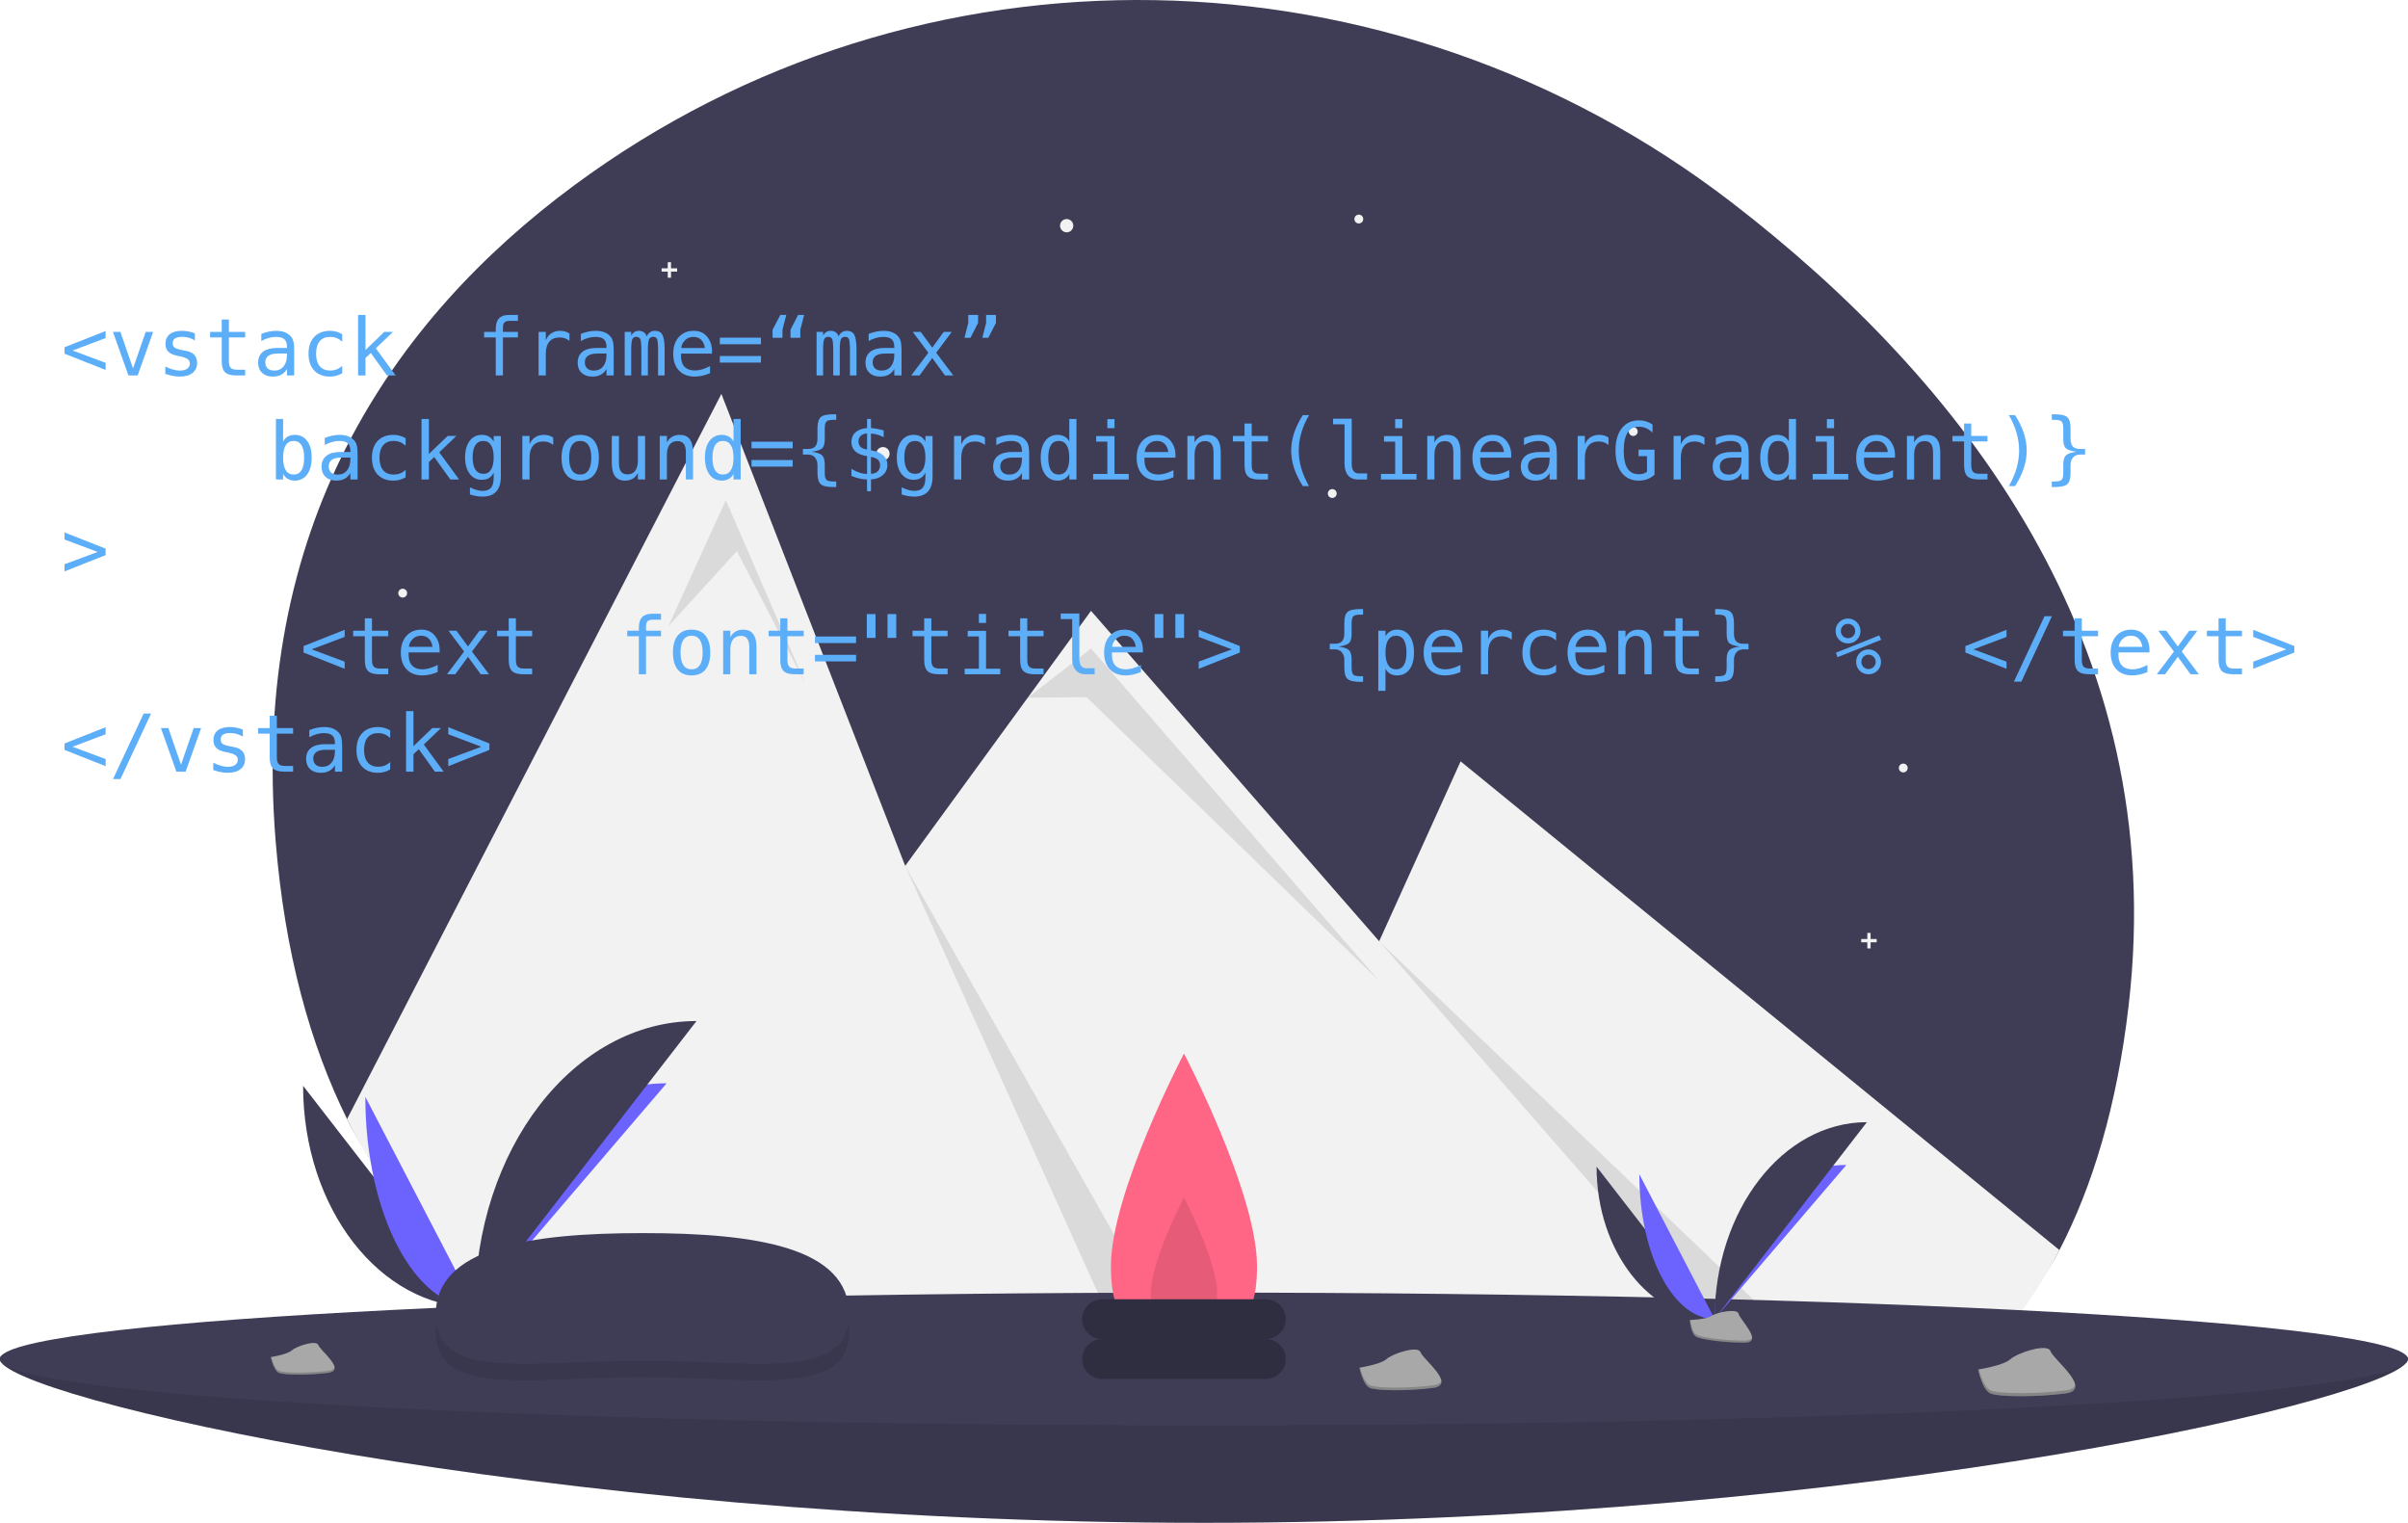 <?xml version="1.0" encoding="UTF-8" standalone="no"?> <!-- Created with Vectornator for iOS (http://vectornator.io/) --><!DOCTYPE svg PUBLIC "-//W3C//DTD SVG 1.1//EN" "http://www.w3.org/Graphics/SVG/1.1/DTD/svg11.dtd">
<svg height="100%" style="fill-rule:nonzero;clip-rule:evenodd;stroke-linecap:round;stroke-linejoin:round;" version="1.1" viewBox="0 0 1088 687.962" width="100%" xml:space="preserve" xmlns="http://www.w3.org/2000/svg" xmlns:vectornator="http://vectornator.io" xmlns:xlink="http://www.w3.org/1999/xlink">
<defs/>
<g id="Group 12" vectornator:layerName="Group 12">
<g opacity="1">
<path d="M961.758 454.442C956.488 499.592 945.538 535.842 930.508 564.752C910.508 603.272 876.298 618.792 845.738 635.032C836.907 639.716 827.726 643.708 818.278 646.972C762.668 666.272 700.428 661.152 651.538 650.962C617.247 643.809 582.439 639.408 547.448 637.802C537.468 637.352 527.478 637.129 517.478 637.132C502.058 637.152 224.408 642.422 156.808 505.562C140.118 471.802 128.678 430.562 124.568 380.292C112.938 238.172 176.858 144.832 259.308 83.822C415.278-31.588 629.068-26.748 782.738 91.702C885.098 170.602 980.938 290.012 961.758 454.442Z" fill="#3f3d56" opacity="1"/>
<path d="M930.508 564.752C910.508 603.272 883.298 628.792 852.738 645.032C843.907 649.716 834.726 653.708 825.278 656.972C769.668 676.272 707.428 671.152 658.538 660.962C624.247 653.809 589.439 649.408 554.448 647.802C544.468 647.352 534.478 647.129 524.478 647.132C509.058 647.152 493.641 647.725 478.228 648.852C378.058 656.212 224.408 642.422 156.808 505.562L325.948 177.962L388.898 339.581L408.988 391.171L464.358 315.191L492.948 275.962L623.148 425.232L659.948 343.962L914.728 551.881L928.938 563.471L930.508 564.752Z" fill="#f2f2f2" opacity="1"/>
<path d="M301.948 282.962L327.948 225.962L363.948 308.962L332.948 248.962L301.948 282.962Z" fill="#000000" opacity="0.1"/>
<path d="M554.448 647.802C544.468 647.352 534.478 647.129 524.478 647.132L408.988 391.172L554.448 647.802Z" fill="#000000" opacity="0.1"/>
<path d="M464.359 315.191L492.948 292.962L622.948 442.962L490.948 314.962L464.359 315.191Z" fill="#000000" opacity="0.1"/>
<path d="M852.738 645.032C843.907 649.716 834.726 653.708 825.278 656.972L623.148 425.232L852.738 645.032Z" fill="#000000" opacity="0.1"/>
<path d="M478.948 101.962C478.948 100.305 480.291 98.962 481.948 98.962C483.604 98.962 484.948 100.305 484.948 101.962C484.948 103.619 483.604 104.962 481.948 104.962C480.291 104.962 478.948 103.619 478.948 101.962Z" fill="#f2f2f2" opacity="1"/>
<path d="M395.948 204.962C395.948 203.305 397.291 201.962 398.948 201.962C400.604 201.962 401.948 203.305 401.948 204.962C401.948 206.619 400.604 207.962 398.948 207.962C397.291 207.962 395.948 206.619 395.948 204.962Z" fill="#f2f2f2" opacity="1"/>
<path d="M599.948 222.962C599.948 221.857 600.843 220.962 601.948 220.962C603.052 220.962 603.948 221.857 603.948 222.962C603.948 224.067 603.052 224.962 601.948 224.962C600.843 224.962 599.948 224.067 599.948 222.962Z" fill="#f2f2f2" opacity="1"/>
<path d="M179.948 267.962C179.948 266.857 180.843 265.962 181.948 265.962C183.052 265.962 183.948 266.857 183.948 267.962C183.948 269.067 183.052 269.962 181.948 269.962C180.843 269.962 179.948 269.067 179.948 267.962Z" fill="#f2f2f2" opacity="1"/>
<path d="M611.948 98.962C611.948 97.857 612.843 96.962 613.948 96.962C615.052 96.962 615.948 97.857 615.948 98.962C615.948 100.067 615.052 100.962 613.948 100.962C612.843 100.962 611.948 100.067 611.948 98.962Z" fill="#f2f2f2" opacity="1"/>
<path d="M735.948 194.962C735.948 193.857 736.843 192.962 737.948 192.962C739.052 192.962 739.948 193.857 739.948 194.962C739.948 196.067 739.052 196.962 737.948 196.962C736.843 196.962 735.948 196.067 735.948 194.962Z" fill="#f2f2f2" opacity="1"/>
<path d="M857.948 346.962C857.948 345.857 858.843 344.962 859.948 344.962C861.052 344.962 861.948 345.857 861.948 346.962C861.948 348.067 861.052 348.962 859.948 348.962C858.843 348.962 857.948 348.067 857.948 346.962Z" fill="#f2f2f2" opacity="1"/>
<path d="M305.948 121.222L303.188 121.222L303.188 118.462L301.708 118.462L301.708 121.222L298.948 121.222L298.948 122.7L301.708 122.7L301.708 125.459L303.188 125.459L303.188 122.7L305.948 122.7L305.948 121.222Z" fill="#f2f2f2" opacity="1"/>
<path d="M847.948 424.222L845.188 424.222L845.188 421.462L843.708 421.462L843.708 424.222L840.948 424.222L840.948 425.7L843.708 425.7L843.708 428.459L845.188 428.459L845.188 425.7L847.948 425.7L847.948 424.222Z" fill="#f2f2f2" opacity="1"/>
<path d="M1087.95 613.962C1087.95 630.531 844.391 687.962 543.948 687.962C243.505 687.962-0.052 630.531-0.052 613.962C-0.052 597.393 243.505 627.962 543.948 627.962C844.391 627.962 1087.95 597.394 1087.95 613.962Z" fill="#3f3d56" opacity="1"/>
<path d="M1087.95 613.962C1087.95 630.531 844.391 687.962 543.948 687.962C243.505 687.962-0.052 630.531-0.052 613.962C-0.052 597.393 243.505 627.962 543.948 627.962C844.391 627.962 1087.95 597.394 1087.95 613.962Z" fill="#000000" opacity="0.1"/>
<path d="M-0.052 613.962C-0.052 597.393 243.505 583.962 543.948 583.962C844.391 583.962 1087.95 597.393 1087.95 613.962C1087.95 630.531 844.391 643.962 543.948 643.962C243.505 643.962-0.052 630.531-0.052 613.962Z" fill="#3f3d56" opacity="1"/>
<path d="M567.948 571.962C567.948 605.099 553.173 595.962 534.948 595.962C516.723 595.962 501.948 605.099 501.948 571.962C501.948 538.825 534.948 475.962 534.948 475.962C534.948 475.962 567.948 538.825 567.948 571.962Z" fill="#ff6584" opacity="1"/>
<path d="M549.948 584.641C549.948 599.703 543.232 595.55 534.948 595.55C526.664 595.55 519.948 599.703 519.948 584.641C519.948 569.579 534.948 541.005 534.948 541.005C534.948 541.005 549.948 569.581 549.948 584.641Z" fill="#000000" opacity="0.1"/>
<path d="M497.948 604.962L571.948 604.962C576.918 604.962 580.948 608.991 580.948 613.962L580.948 613.962C580.948 618.933 576.918 622.962 571.948 622.962L497.948 622.962C492.977 622.962 488.948 618.933 488.948 613.962L488.948 613.962C488.948 608.991 492.977 604.962 497.948 604.962Z" fill="#2f2e41" opacity="1"/>
<path d="M497.948 586.962L571.948 586.962C576.918 586.962 580.948 590.991 580.948 595.962L580.948 595.962C580.948 600.933 576.918 604.962 571.948 604.962L497.948 604.962C492.977 604.962 488.948 600.933 488.948 595.962L488.948 595.962C488.948 590.991 492.977 586.962 497.948 586.962Z" fill="#2f2e41" opacity="1"/>
<path d="M136.948 490.528C136.948 545.871 171.667 590.654 214.574 590.654" fill="#3f3d56" opacity="1"/>
<path d="M214.574 590.654C214.574 534.689 253.319 489.403 301.2 489.403" fill="#6c63ff" opacity="1"/>
<path d="M165.073 495.545C165.073 548.115 187.213 590.654 214.573 590.654" fill="#6c63ff" opacity="1"/>
<path d="M214.574 590.654C214.574 519.143 259.357 461.277 314.7 461.277" fill="#3f3d56" opacity="1"/>
<path d="M198.248 591.36C198.248 591.36 209.257 591.021 212.574 588.66C215.891 586.299 229.508 583.477 230.331 587.265C231.154 591.053 246.875 606.109 234.446 606.21C222.017 606.311 205.567 604.274 202.256 602.257C198.945 600.24 198.248 591.36 198.248 591.36Z" fill="#a8a8a8" opacity="1"/>
<path d="M234.664 604.89C222.235 604.99 205.785 602.954 202.474 600.937C199.952 599.401 198.947 593.889 198.611 591.346L198.243 591.36C198.243 591.36 198.943 600.239 202.252 602.26C205.561 604.281 222.013 606.313 234.442 606.213C238.03 606.184 239.269 604.908 239.201 603.013C238.703 604.155 237.334 604.868 234.664 604.89Z" fill="#000000" opacity="0.2"/>
<path d="M721.377 527.062C721.377 565.091 745.234 595.862 774.718 595.862" fill="#3f3d56" opacity="1"/>
<path d="M774.717 595.863C774.717 557.407 801.34 526.288 834.242 526.288" fill="#6c63ff" opacity="1"/>
<path d="M740.703 530.509C740.703 566.633 755.916 595.863 774.717 595.863" fill="#6c63ff" opacity="1"/>
<path d="M774.717 595.863C774.717 546.724 805.49 506.963 843.517 506.963" fill="#3f3d56" opacity="1"/>
<path d="M763.496 596.348C763.496 596.348 771.061 596.115 773.34 594.492C775.619 592.869 784.976 590.93 785.54 593.534C786.104 596.138 796.908 606.483 788.368 606.552C779.828 606.621 768.524 605.222 766.249 603.836C763.974 602.45 763.496 596.348 763.496 596.348Z" fill="#a8a8a8" opacity="1"/>
<path d="M788.522 605.645C779.982 605.714 768.678 604.315 766.403 602.929C764.67 601.873 763.98 598.086 763.749 596.339L763.496 596.349C763.496 596.349 763.975 602.449 766.251 603.836C768.527 605.223 779.83 606.621 788.37 606.552C790.835 606.532 791.687 605.652 791.64 604.352C791.297 605.14 790.357 605.63 788.522 605.645Z" fill="#000000" opacity="0.2"/>
<path d="M893.761 618.699C893.761 618.699 905.121 616.97 908.261 614.108C911.401 611.246 925.151 606.62 926.478 610.441C927.805 614.262 945.972 627.888 933.111 629.548C920.25 631.208 902.958 631.157 899.276 629.483C895.594 627.809 893.761 618.699 893.761 618.699Z" fill="#a8a8a8" opacity="1"/>
<path d="M933.176 628.154C920.316 629.813 903.023 629.763 899.341 628.089C896.541 626.814 894.806 621.231 894.141 618.639L893.762 618.7C893.762 618.7 895.595 627.809 899.278 629.483C902.961 631.157 920.253 631.208 933.113 629.548C936.825 629.069 937.949 627.592 937.642 625.642C937.267 626.888 935.939 627.798 933.176 628.154Z" fill="#000000" opacity="0.2"/>
<path d="M614.208 617.881C614.208 617.881 623.795 616.422 626.445 614.006C629.095 611.59 640.7 607.686 641.819 610.911C642.938 614.136 658.271 625.636 647.419 627.036C636.567 628.436 621.971 628.394 618.864 626.981C615.757 625.568 614.208 617.881 614.208 617.881Z" fill="#a8a8a8" opacity="1"/>
<path d="M647.472 625.856C636.619 627.256 622.024 627.214 618.917 625.801C616.55 624.725 615.09 620.013 614.527 617.825L614.207 617.876C614.207 617.876 615.754 625.563 618.862 626.976C621.97 628.389 636.562 628.432 647.417 627.031C650.55 626.631 651.498 625.38 651.239 623.731C650.925 624.788 649.804 625.556 647.472 625.856Z" fill="#000000" opacity="0.2"/>
<path d="M122.337 613.09C122.337 613.09 129.8 611.954 131.864 610.074C133.928 608.194 142.964 605.154 143.833 607.665C144.702 610.176 156.641 619.128 148.191 620.218C139.741 621.308 128.38 621.275 125.961 620.175C123.542 619.075 122.337 613.09 122.337 613.09Z" fill="#a8a8a8" opacity="1"/>
<path d="M148.233 619.302C139.784 620.392 128.422 620.359 126.003 619.259C124.161 618.421 123.024 614.753 122.586 613.05L122.337 613.09C122.337 613.09 123.537 619.074 125.961 620.175C128.385 621.276 139.742 621.308 148.191 620.218C150.63 619.903 151.368 618.933 151.167 617.652C150.921 618.47 150.048 619.068 148.233 619.302Z" fill="#000000" opacity="0.2"/>
<path d="M383.648 601.318C383.648 631.538 341.524 622.191 289.948 622.191C238.372 622.191 196.874 631.538 196.874 601.318C196.874 571.098 238.992 564.525 290.568 564.525C342.144 564.525 383.648 571.098 383.648 601.318Z" fill="#000000" opacity="0.1"/>
<path d="M383.648 593.881C383.648 624.101 341.524 614.754 289.948 614.754C238.372 614.754 196.874 624.101 196.874 593.881C196.874 563.661 238.988 557.081 290.564 557.081C342.14 557.081 383.648 563.657 383.648 593.881Z" fill="#3f3d56" opacity="1"/>
</g>
<g opacity="1">
<path d="M47.73 152.728L32.789 158.353L47.73 163.925L47.73 167.142L29.15 159.795L29.15 156.877L47.73 149.529L47.73 152.728Z" fill="#5daef9" opacity="1"/>
<path d="M51.035 149.933L54.393 149.933L60.105 166.457L65.836 149.933L69.193 149.933L62.197 169.621L58.031 169.621L51.035 149.933Z" fill="#5daef9" opacity="1"/>
<path d="M88.055 150.619L88.055 153.783C87.129 153.244 86.197 152.839 85.26 152.57C84.322 152.3 83.367 152.166 82.394 152.166C80.93 152.166 79.837 152.403 79.116 152.878C78.395 153.352 78.035 154.076 78.035 155.048C78.035 155.927 78.305 156.584 78.844 157.017C79.383 157.451 80.725 157.873 82.869 158.283L84.17 158.529C85.775 158.834 86.991 159.443 87.817 160.357C88.644 161.271 89.057 162.461 89.057 163.925C89.057 165.871 88.365 167.391 86.982 168.487C85.6 169.583 83.678 170.13 81.217 170.13C80.244 170.13 79.225 170.028 78.158 169.823C77.092 169.618 75.938 169.31 74.695 168.9L74.695 165.56C75.902 166.181 77.057 166.647 78.158 166.958C79.26 167.268 80.303 167.423 81.287 167.423C82.717 167.423 83.824 167.133 84.609 166.553C85.394 165.973 85.787 165.162 85.787 164.119C85.787 162.619 84.352 161.582 81.48 161.007L81.34 160.972L80.127 160.726C78.264 160.363 76.904 159.751 76.049 158.889C75.193 158.028 74.766 156.853 74.766 155.365C74.766 153.478 75.404 152.022 76.682 150.997C77.959 149.971 79.781 149.459 82.148 149.459C83.203 149.459 84.217 149.555 85.189 149.749C86.162 149.942 87.117 150.232 88.055 150.619Z" fill="#5daef9" opacity="1"/>
<path d="M103.418 144.343L103.418 149.933L110.766 149.933L110.766 152.447L103.418 152.447L103.418 163.134C103.418 164.588 103.693 165.601 104.244 166.175C104.795 166.75 105.756 167.037 107.127 167.037L110.766 167.037L110.766 169.621L106.811 169.621C104.385 169.621 102.674 169.134 101.678 168.162C100.682 167.189 100.184 165.513 100.184 163.134L100.184 152.447L94.928 152.447L94.928 149.933L100.184 149.933L100.184 144.343L103.418 144.343Z" fill="#5daef9" opacity="1"/>
<path d="M126.639 159.724L125.566 159.724C123.68 159.724 122.259 160.055 121.304 160.717C120.349 161.38 119.871 162.367 119.871 163.679C119.871 164.863 120.228 165.783 120.943 166.439C121.658 167.095 122.648 167.423 123.914 167.423C125.695 167.423 127.096 166.805 128.115 165.569C129.135 164.333 129.65 162.625 129.662 160.445L129.662 159.724L126.639 159.724ZM132.914 158.388L132.914 169.621L129.662 169.621L129.662 166.703C128.971 167.875 128.101 168.739 127.052 169.296C126.003 169.852 124.728 170.13 123.228 170.13C121.225 170.13 119.625 169.565 118.43 168.434C117.234 167.303 116.637 165.789 116.637 163.89C116.637 161.699 117.372 160.035 118.843 158.898C120.313 157.761 122.473 157.193 125.32 157.193L129.662 157.193L129.662 156.683C129.65 155.113 129.252 153.973 128.467 153.264C127.682 152.555 126.428 152.201 124.705 152.201C123.603 152.201 122.49 152.359 121.365 152.675C120.24 152.992 119.145 153.455 118.078 154.064L118.078 150.83C119.273 150.373 120.419 150.03 121.515 149.801C122.61 149.573 123.674 149.459 124.705 149.459C126.334 149.459 127.726 149.699 128.88 150.179C130.034 150.66 130.969 151.38 131.684 152.341C132.129 152.927 132.445 153.651 132.633 154.512C132.82 155.374 132.914 156.666 132.914 158.388Z" fill="#5daef9" opacity="1"/>
<path d="M154.623 168.619C153.756 169.123 152.862 169.501 151.942 169.753C151.022 170.005 150.082 170.13 149.121 170.13C146.074 170.13 143.692 169.216 141.976 167.388C140.259 165.56 139.4 163.029 139.4 159.795C139.4 156.56 140.259 154.029 141.976 152.201C143.692 150.373 146.074 149.459 149.121 149.459C150.07 149.459 150.996 149.582 151.898 149.828C152.801 150.074 153.709 150.455 154.623 150.97L154.623 154.363C153.768 153.601 152.909 153.05 152.048 152.711C151.187 152.371 150.211 152.201 149.121 152.201C147.094 152.201 145.535 152.857 144.445 154.17C143.355 155.482 142.811 157.357 142.811 159.795C142.811 162.22 143.358 164.092 144.454 165.411C145.55 166.729 147.105 167.388 149.121 167.388C150.246 167.388 151.254 167.215 152.145 166.87C153.035 166.524 153.861 165.988 154.623 165.261L154.623 168.619Z" fill="#5daef9" opacity="1"/>
<path d="M161.795 142.269L165.135 142.269L165.135 158.107L173.625 149.933L177.562 149.933L169.811 157.351L178.775 169.621L174.82 169.621L167.543 159.461L165.135 161.728L165.135 169.621L161.795 169.621L161.795 142.269Z" fill="#5daef9" opacity="1"/>
<path d="M234.006 142.269L234.006 144.959L230.332 144.959C229.172 144.959 228.366 145.196 227.915 145.671C227.464 146.145 227.238 146.986 227.238 148.193L227.238 149.933L234.006 149.933L234.006 152.447L227.238 152.447L227.238 169.621L224.004 169.621L224.004 152.447L218.748 152.447L218.748 149.933L224.004 149.933L224.004 148.562C224.004 146.406 224.499 144.818 225.489 143.798C226.479 142.779 228.023 142.269 230.121 142.269L234.006 142.269Z" fill="#5daef9" opacity="1"/>
<path d="M257.297 153.994C256.605 153.455 255.902 153.062 255.187 152.816C254.473 152.57 253.687 152.447 252.832 152.447C250.816 152.447 249.275 153.08 248.209 154.345C247.143 155.611 246.609 157.439 246.609 159.83L246.609 169.621L243.357 169.621L243.357 149.933L246.609 149.933L246.609 153.783C247.148 152.388 247.978 151.319 249.097 150.575C250.216 149.831 251.543 149.459 253.078 149.459C253.875 149.459 254.619 149.558 255.311 149.757C256.002 149.957 256.664 150.267 257.297 150.689L257.297 153.994Z" fill="#5daef9" opacity="1"/>
<path d="M271.008 159.724L269.936 159.724C268.049 159.724 266.628 160.055 265.673 160.717C264.718 161.38 264.24 162.367 264.24 163.679C264.24 164.863 264.598 165.783 265.312 166.439C266.027 167.095 267.018 167.423 268.283 167.423C270.064 167.423 271.465 166.805 272.484 165.569C273.504 164.333 274.02 162.625 274.031 160.445L274.031 159.724L271.008 159.724ZM277.283 158.388L277.283 169.621L274.031 169.621L274.031 166.703C273.34 167.875 272.47 168.739 271.421 169.296C270.372 169.852 269.098 170.13 267.598 170.13C265.594 170.13 263.994 169.565 262.799 168.434C261.603 167.303 261.006 165.789 261.006 163.89C261.006 161.699 261.741 160.035 263.212 158.898C264.683 157.761 266.842 157.193 269.689 157.193L274.031 157.193L274.031 156.683C274.02 155.113 273.621 153.973 272.836 153.264C272.051 152.555 270.797 152.201 269.074 152.201C267.973 152.201 266.859 152.359 265.734 152.675C264.609 152.992 263.514 153.455 262.447 154.064L262.447 150.83C263.643 150.373 264.788 150.03 265.884 149.801C266.979 149.573 268.043 149.459 269.074 149.459C270.703 149.459 272.095 149.699 273.249 150.179C274.403 150.66 275.338 151.38 276.053 152.341C276.498 152.927 276.814 153.651 277.002 154.512C277.189 155.374 277.283 156.666 277.283 158.388Z" fill="#5daef9" opacity="1"/>
<path d="M292.225 151.937C292.623 151.093 293.13 150.469 293.745 150.065C294.36 149.661 295.102 149.459 295.969 149.459C297.551 149.459 298.667 150.071 299.317 151.296C299.968 152.52 300.293 154.826 300.293 158.213L300.293 169.621L297.34 169.621L297.34 158.353C297.34 155.576 297.185 153.85 296.874 153.176C296.563 152.503 295.998 152.166 295.178 152.166C294.24 152.166 293.599 152.526 293.253 153.247C292.907 153.967 292.734 155.67 292.734 158.353L292.734 169.621L289.781 169.621L289.781 158.353C289.781 155.541 289.614 153.806 289.28 153.15C288.946 152.494 288.346 152.166 287.478 152.166C286.623 152.166 286.028 152.526 285.694 153.247C285.36 153.967 285.193 155.67 285.193 158.353L285.193 169.621L282.258 169.621L282.258 149.933L285.193 149.933L285.193 151.621C285.58 150.918 286.063 150.381 286.644 150.012C287.224 149.643 287.883 149.459 288.621 149.459C289.512 149.459 290.253 149.664 290.845 150.074C291.437 150.484 291.896 151.105 292.225 151.937Z" fill="#5daef9" opacity="1"/>
<path d="M321.703 158.16L321.703 159.742L307.693 159.742L307.693 159.847C307.6 162.531 308.112 164.459 309.231 165.63C310.351 166.802 311.93 167.388 313.969 167.388C315 167.388 316.078 167.224 317.203 166.896C318.328 166.568 319.529 166.07 320.807 165.402L320.807 168.619C319.576 169.123 318.39 169.501 317.247 169.753C316.104 170.005 315 170.13 313.934 170.13C310.875 170.13 308.484 169.213 306.762 167.38C305.039 165.546 304.178 163.017 304.178 159.795C304.178 156.654 305.021 154.146 306.709 152.271C308.396 150.396 310.646 149.459 313.459 149.459C315.967 149.459 317.944 150.308 319.392 152.007C320.839 153.707 321.609 155.757 321.703 158.16ZM318.469 157.211C318.328 155.851 317.833 154.676 316.983 153.686C316.134 152.696 314.912 152.201 313.318 152.201C311.76 152.201 310.477 152.716 309.469 153.748C308.461 154.779 307.91 155.939 307.816 157.228L318.469 157.211Z" fill="#5daef9" opacity="1"/>
<path d="M325.236 160.832L343.816 160.832L343.816 163.802L325.236 163.802L325.236 160.832ZM325.236 152.552L343.816 152.552L343.816 155.523L325.236 155.523L325.236 152.552Z" fill="#5daef9" opacity="1"/>
<path d="M361.605 152.623L357.176 152.623L357.176 148.984L360.621 142.269L363.328 142.269L361.605 148.984L361.605 152.623ZM353.537 152.623L349.072 152.623L349.072 148.984L352.57 142.269L355.26 142.269L353.537 148.984L353.537 152.623Z" fill="#5daef9" opacity="1"/>
<path d="M378.92 151.937C379.318 151.093 379.825 150.469 380.44 150.065C381.056 149.661 381.797 149.459 382.664 149.459C384.246 149.459 385.362 150.071 386.013 151.296C386.663 152.52 386.988 154.826 386.988 158.213L386.988 169.621L384.035 169.621L384.035 158.353C384.035 155.576 383.88 153.85 383.569 153.176C383.259 152.503 382.693 152.166 381.873 152.166C380.936 152.166 380.294 152.526 379.948 153.247C379.603 153.967 379.43 155.67 379.43 158.353L379.43 169.621L376.477 169.621L376.477 158.353C376.477 155.541 376.31 153.806 375.976 153.15C375.642 152.494 375.041 152.166 374.174 152.166C373.318 152.166 372.724 152.526 372.39 153.247C372.056 153.967 371.889 155.67 371.889 158.353L371.889 169.621L368.953 169.621L368.953 149.933L371.889 149.933L371.889 151.621C372.275 150.918 372.759 150.381 373.339 150.012C373.919 149.643 374.578 149.459 375.316 149.459C376.207 149.459 376.948 149.664 377.54 150.074C378.132 150.484 378.592 151.105 378.92 151.937Z" fill="#5daef9" opacity="1"/>
<path d="M401.051 159.724L399.978 159.724C398.092 159.724 396.671 160.055 395.716 160.717C394.761 161.38 394.283 162.367 394.283 163.679C394.283 164.863 394.641 165.783 395.355 166.439C396.07 167.095 397.061 167.423 398.326 167.423C400.107 167.423 401.508 166.805 402.527 165.569C403.547 164.333 404.062 162.625 404.074 160.445L404.074 159.724L401.051 159.724ZM407.326 158.388L407.326 169.621L404.074 169.621L404.074 166.703C403.383 167.875 402.513 168.739 401.464 169.296C400.415 169.852 399.141 170.13 397.641 170.13C395.637 170.13 394.037 169.565 392.842 168.434C391.646 167.303 391.049 165.789 391.049 163.89C391.049 161.699 391.784 160.035 393.255 158.898C394.726 157.761 396.885 157.193 399.732 157.193L404.074 157.193L404.074 156.683C404.062 155.113 403.664 153.973 402.879 153.264C402.094 152.555 400.84 152.201 399.117 152.201C398.016 152.201 396.902 152.359 395.777 152.675C394.652 152.992 393.557 153.455 392.49 154.064L392.49 150.83C393.686 150.373 394.831 150.03 395.927 149.801C397.022 149.573 398.086 149.459 399.117 149.459C400.746 149.459 402.138 149.699 403.292 150.179C404.446 150.66 405.381 151.38 406.096 152.341C406.541 152.927 406.857 153.651 407.045 154.512C407.232 155.374 407.326 156.666 407.326 158.388Z" fill="#5daef9" opacity="1"/>
<path d="M430.037 149.933L422.988 159.355L430.723 169.621L426.978 169.621L421.213 161.728L415.465 169.621L411.721 169.621L419.455 159.355L412.406 149.933L415.992 149.933L421.213 157.052L426.398 149.933L430.037 149.933Z" fill="#5daef9" opacity="1"/>
<path d="M445.559 142.269L449.988 142.269L449.988 145.89L446.525 152.623L443.836 152.623L445.559 145.89L445.559 142.269ZM437.49 142.269L441.92 142.269L441.92 145.89L438.475 152.623L435.768 152.623L437.49 145.89L437.49 142.269Z" fill="#5daef9" opacity="1"/>
<path d="M137.414 206.795C137.414 204.287 137.016 202.394 136.219 201.117C135.422 199.839 134.244 199.201 132.686 199.201C131.115 199.201 129.926 199.842 129.117 201.126C128.309 202.409 127.904 204.298 127.904 206.795C127.904 209.279 128.309 211.166 129.117 212.455C129.926 213.744 131.115 214.388 132.686 214.388C134.244 214.388 135.422 213.75 136.219 212.472C137.016 211.195 137.414 209.302 137.414 206.795ZM127.904 199.447C128.42 198.486 129.132 197.748 130.04 197.232C130.948 196.716 132 196.459 133.195 196.459C135.562 196.459 137.426 197.37 138.785 199.192C140.145 201.014 140.824 203.525 140.824 206.724C140.824 209.97 140.142 212.516 138.776 214.362C137.411 216.208 135.539 217.13 133.16 217.13C131.988 217.13 130.954 216.876 130.058 216.366C129.161 215.856 128.443 215.115 127.904 214.142L127.904 216.621L124.67 216.621L124.67 189.269L127.904 189.269L127.904 199.447Z" fill="#5daef9" opacity="1"/>
<path d="M155.291 206.724L154.219 206.724C152.332 206.724 150.911 207.055 149.956 207.717C149.001 208.38 148.523 209.367 148.523 210.679C148.523 211.863 148.881 212.783 149.596 213.439C150.311 214.095 151.301 214.423 152.566 214.423C154.348 214.423 155.748 213.805 156.768 212.569C157.787 211.333 158.303 209.625 158.314 207.445L158.314 206.724L155.291 206.724ZM161.566 205.388L161.566 216.621L158.314 216.621L158.314 213.703C157.623 214.875 156.753 215.739 155.704 216.296C154.655 216.852 153.381 217.13 151.881 217.13C149.877 217.13 148.277 216.565 147.082 215.434C145.887 214.303 145.289 212.789 145.289 210.89C145.289 208.699 146.024 207.035 147.495 205.898C148.966 204.761 151.125 204.193 153.973 204.193L158.314 204.193L158.314 203.683C158.303 202.113 157.904 200.973 157.119 200.264C156.334 199.555 155.08 199.201 153.357 199.201C152.256 199.201 151.143 199.359 150.018 199.675C148.893 199.992 147.797 200.455 146.73 201.064L146.73 197.83C147.926 197.373 149.071 197.03 150.167 196.801C151.263 196.573 152.326 196.459 153.357 196.459C154.986 196.459 156.378 196.699 157.532 197.179C158.687 197.66 159.621 198.38 160.336 199.341C160.781 199.927 161.098 200.651 161.285 201.512C161.473 202.374 161.566 203.666 161.566 205.388Z" fill="#5daef9" opacity="1"/>
<path d="M183.275 215.619C182.408 216.123 181.515 216.501 180.595 216.753C179.675 217.005 178.734 217.13 177.773 217.13C174.727 217.13 172.345 216.216 170.628 214.388C168.911 212.56 168.053 210.029 168.053 206.795C168.053 203.56 168.911 201.029 170.628 199.201C172.345 197.373 174.727 196.459 177.773 196.459C178.723 196.459 179.648 196.582 180.551 196.828C181.453 197.074 182.361 197.455 183.275 197.97L183.275 201.363C182.42 200.601 181.562 200.05 180.7 199.711C179.839 199.371 178.863 199.201 177.773 199.201C175.746 199.201 174.187 199.857 173.098 201.17C172.008 202.482 171.463 204.357 171.463 206.795C171.463 209.22 172.011 211.092 173.106 212.411C174.202 213.729 175.758 214.388 177.773 214.388C178.898 214.388 179.906 214.215 180.797 213.87C181.687 213.524 182.514 212.988 183.275 212.261L183.275 215.619Z" fill="#5daef9" opacity="1"/>
<path d="M190.447 189.269L193.787 189.269L193.787 205.107L202.277 196.933L206.215 196.933L198.463 204.351L207.428 216.621L203.473 216.621L196.195 206.461L193.787 208.728L193.787 216.621L190.447 216.621L190.447 189.269Z" fill="#5daef9" opacity="1"/>
<path d="M223.055 206.619C223.055 204.193 222.659 202.35 221.868 201.09C221.077 199.831 219.926 199.201 218.414 199.201C216.832 199.201 215.625 199.831 214.793 201.09C213.961 202.35 213.545 204.193 213.545 206.619C213.545 209.045 213.964 210.893 214.802 212.165C215.64 213.436 216.855 214.072 218.449 214.072C219.937 214.072 221.077 213.433 221.868 212.156C222.659 210.879 223.055 209.033 223.055 206.619ZM226.289 215.355C226.289 218.308 225.592 220.547 224.197 222.07C222.803 223.593 220.752 224.355 218.045 224.355C217.154 224.355 216.223 224.273 215.25 224.109C214.277 223.945 213.305 223.705 212.332 223.388L212.332 220.189C213.48 220.728 214.523 221.127 215.461 221.384C216.398 221.642 217.26 221.771 218.045 221.771C219.791 221.771 221.062 221.297 221.859 220.347C222.656 219.398 223.055 217.892 223.055 215.83L223.055 215.689L223.055 213.492C222.539 214.593 221.836 215.414 220.945 215.953C220.055 216.492 218.971 216.761 217.693 216.761C215.396 216.761 213.562 215.841 212.191 214.002C210.82 212.162 210.135 209.701 210.135 206.619C210.135 203.525 210.82 201.058 212.191 199.218C213.562 197.379 215.396 196.459 217.693 196.459C218.959 196.459 220.031 196.711 220.91 197.214C221.789 197.718 222.504 198.498 223.055 199.552L223.055 197.004L226.289 197.004L226.289 215.355Z" fill="#5daef9" opacity="1"/>
<path d="M249.949 200.994C249.258 200.455 248.555 200.062 247.84 199.816C247.125 199.57 246.34 199.447 245.484 199.447C243.469 199.447 241.928 200.08 240.861 201.345C239.795 202.611 239.262 204.439 239.262 206.83L239.262 216.621L236.01 216.621L236.01 196.933L239.262 196.933L239.262 200.783C239.801 199.388 240.63 198.319 241.749 197.575C242.868 196.831 244.195 196.459 245.73 196.459C246.527 196.459 247.271 196.558 247.963 196.757C248.654 196.957 249.316 197.267 249.949 197.689L249.949 200.994Z" fill="#5daef9" opacity="1"/>
<path d="M262.148 199.201C260.508 199.201 259.266 199.839 258.422 201.117C257.578 202.394 257.156 204.287 257.156 206.795C257.156 209.291 257.578 211.18 258.422 212.463C259.266 213.747 260.508 214.388 262.148 214.388C263.801 214.388 265.049 213.747 265.893 212.463C266.736 211.18 267.158 209.291 267.158 206.795C267.158 204.287 266.736 202.394 265.893 201.117C265.049 199.839 263.801 199.201 262.148 199.201ZM262.148 196.459C264.879 196.459 266.968 197.343 268.415 199.113C269.862 200.882 270.586 203.443 270.586 206.795C270.586 210.158 269.865 212.721 268.424 214.485C266.982 216.249 264.891 217.13 262.148 217.13C259.418 217.13 257.332 216.249 255.891 214.485C254.449 212.721 253.728 210.158 253.728 206.795C253.728 203.443 254.449 200.882 255.891 199.113C257.332 197.343 259.418 196.459 262.148 196.459Z" fill="#5daef9" opacity="1"/>
<path d="M276.422 209.168L276.422 196.968L279.656 196.968L279.656 209.168C279.656 210.937 279.97 212.238 280.597 213.07C281.224 213.902 282.193 214.318 283.506 214.318C285.029 214.318 286.195 213.782 287.004 212.71C287.812 211.637 288.217 210.099 288.217 208.095L288.217 196.968L291.469 196.968L291.469 216.621L288.217 216.621L288.217 213.668C287.643 214.804 286.86 215.666 285.87 216.252C284.88 216.838 283.723 217.13 282.398 217.13C280.383 217.13 278.883 216.471 277.898 215.153C276.914 213.835 276.422 211.839 276.422 209.168Z" fill="#5daef9" opacity="1"/>
<path d="M313.143 204.422L313.143 216.621L309.891 216.621L309.891 204.422C309.891 202.652 309.58 201.351 308.959 200.519C308.338 199.687 307.365 199.271 306.041 199.271C304.529 199.271 303.366 199.807 302.552 200.88C301.737 201.952 301.33 203.49 301.33 205.494L301.33 216.621L298.096 216.621L298.096 196.933L301.33 196.933L301.33 199.886C301.904 198.761 302.684 197.909 303.668 197.329C304.652 196.749 305.818 196.459 307.166 196.459C309.17 196.459 310.667 197.118 311.657 198.436C312.647 199.755 313.143 201.75 313.143 204.422Z" fill="#5daef9" opacity="1"/>
<path d="M331.424 199.447L331.424 189.269L334.658 189.269L334.658 216.621L331.424 216.621L331.424 214.142C330.885 215.115 330.167 215.856 329.27 216.366C328.374 216.876 327.34 217.13 326.168 217.13C323.789 217.13 321.917 216.208 320.552 214.362C319.187 212.516 318.504 209.97 318.504 206.724C318.504 203.525 319.189 201.014 320.561 199.192C321.932 197.37 323.801 196.459 326.168 196.459C327.352 196.459 328.395 196.713 329.297 197.223C330.199 197.733 330.908 198.474 331.424 199.447ZM321.914 206.795C321.914 209.302 322.312 211.195 323.109 212.472C323.906 213.75 325.084 214.388 326.643 214.388C328.201 214.388 329.388 213.744 330.202 212.455C331.017 211.166 331.424 209.279 331.424 206.795C331.424 204.298 331.017 202.409 330.202 201.126C329.388 199.842 328.201 199.201 326.643 199.201C325.084 199.201 323.906 199.839 323.109 201.117C322.312 202.394 321.914 204.287 321.914 206.795Z" fill="#5daef9" opacity="1"/>
<path d="M339.562 207.832L358.143 207.832L358.143 210.802L339.562 210.802L339.562 207.832ZM339.562 199.552L358.143 199.552L358.143 202.523L339.562 202.523L339.562 199.552Z" fill="#5daef9" opacity="1"/>
<path d="M377.83 217.517L377.83 220.048L376.705 220.048C373.787 220.048 371.833 219.615 370.843 218.748C369.853 217.88 369.357 216.152 369.357 213.562L369.357 210.047C369.357 208.769 368.997 207.668 368.276 206.742C367.556 205.816 366.439 205.353 364.928 205.353L362.783 205.353L362.783 202.839L364.928 202.839C366.58 202.839 367.731 202.447 368.382 201.662C369.032 200.877 369.357 199.722 369.357 198.199L369.357 193.629C369.357 191.039 369.853 189.313 370.843 188.452C371.833 187.59 373.787 187.16 376.705 187.16L377.83 187.16L377.83 189.673L376.6 189.673C374.959 189.673 373.89 189.928 373.392 190.438C372.894 190.948 372.645 192.035 372.645 193.699L372.645 198.41C372.645 200.472 372.24 201.858 371.432 202.567C370.623 203.276 369.047 203.789 366.703 204.105C368.977 204.375 370.535 204.893 371.379 205.661C372.223 206.428 372.645 207.814 372.645 209.818L372.645 213.492C372.645 215.168 372.894 216.257 373.392 216.761C373.89 217.265 374.959 217.517 376.6 217.517L377.83 217.517Z" fill="#5daef9" opacity="1"/>
<path d="M393.527 206.425L393.527 214.054C394.816 214.019 395.824 213.662 396.551 212.982C397.277 212.302 397.641 211.377 397.641 210.205C397.641 209.115 397.312 208.268 396.656 207.665C396 207.061 394.957 206.648 393.527 206.425ZM391.77 203.086L391.77 195.826C390.551 195.873 389.599 196.224 388.913 196.88C388.228 197.537 387.885 198.416 387.885 199.517C387.885 200.525 388.204 201.322 388.843 201.908C389.481 202.494 390.457 202.886 391.77 203.086ZM393.527 221.912L391.77 221.912L391.752 216.621C390.557 216.562 389.37 216.398 388.192 216.129C387.015 215.859 385.852 215.484 384.703 215.004L384.703 211.839C385.875 212.566 387.056 213.123 388.245 213.509C389.435 213.896 390.609 214.101 391.77 214.125L391.77 206.074C389.426 205.711 387.662 204.996 386.478 203.929C385.295 202.863 384.703 201.451 384.703 199.693C384.703 197.853 385.321 196.385 386.558 195.29C387.794 194.194 389.531 193.564 391.77 193.4L391.77 189.269L393.527 189.269L393.545 193.4C394.471 193.459 395.408 193.576 396.357 193.752C397.307 193.927 398.273 194.168 399.258 194.472L399.258 197.513C398.262 197.009 397.292 196.62 396.349 196.344C395.405 196.069 394.465 195.908 393.527 195.861L393.527 203.437C395.941 203.8 397.781 204.55 399.047 205.687C400.312 206.824 400.945 208.295 400.945 210.099C400.945 211.904 400.263 213.41 398.897 214.617C397.532 215.824 395.748 216.48 393.545 216.586L393.527 221.912Z" fill="#5daef9" opacity="1"/>
<path d="M418.119 206.619C418.119 204.193 417.724 202.35 416.933 201.09C416.142 199.831 414.99 199.201 413.478 199.201C411.896 199.201 410.689 199.831 409.857 201.09C409.025 202.35 408.609 204.193 408.609 206.619C408.609 209.045 409.028 210.893 409.866 212.165C410.704 213.436 411.92 214.072 413.514 214.072C415.002 214.072 416.142 213.433 416.933 212.156C417.724 210.879 418.119 209.033 418.119 206.619ZM421.353 215.355C421.353 218.308 420.656 220.547 419.262 222.07C417.867 223.593 415.816 224.355 413.109 224.355C412.219 224.355 411.287 224.273 410.314 224.109C409.342 223.945 408.369 223.705 407.396 223.388L407.396 220.189C408.545 220.728 409.588 221.127 410.525 221.384C411.463 221.642 412.324 221.771 413.109 221.771C414.855 221.771 416.127 221.297 416.924 220.347C417.721 219.398 418.119 217.892 418.119 215.83L418.119 215.689L418.119 213.492C417.603 214.593 416.9 215.414 416.01 215.953C415.119 216.492 414.035 216.761 412.758 216.761C410.461 216.761 408.627 215.841 407.256 214.002C405.885 212.162 405.199 209.701 405.199 206.619C405.199 203.525 405.885 201.058 407.256 199.218C408.627 197.379 410.461 196.459 412.758 196.459C414.023 196.459 415.096 196.711 415.975 197.214C416.853 197.718 417.568 198.498 418.119 199.552L418.119 197.004L421.353 197.004L421.353 215.355Z" fill="#5daef9" opacity="1"/>
<path d="M445.014 200.994C444.322 200.455 443.619 200.062 442.904 199.816C442.189 199.57 441.404 199.447 440.549 199.447C438.533 199.447 436.992 200.08 435.926 201.345C434.859 202.611 434.326 204.439 434.326 206.83L434.326 216.621L431.074 216.621L431.074 196.933L434.326 196.933L434.326 200.783C434.865 199.388 435.694 198.319 436.813 197.575C437.933 196.831 439.26 196.459 440.795 196.459C441.592 196.459 442.336 196.558 443.027 196.757C443.719 196.957 444.381 197.267 445.014 197.689L445.014 200.994Z" fill="#5daef9" opacity="1"/>
<path d="M458.725 206.724L457.652 206.724C455.766 206.724 454.345 207.055 453.39 207.717C452.435 208.38 451.957 209.367 451.957 210.679C451.957 211.863 452.314 212.783 453.029 213.439C453.744 214.095 454.734 214.423 456 214.423C457.781 214.423 459.182 213.805 460.201 212.569C461.221 211.333 461.736 209.625 461.748 207.445L461.748 206.724L458.725 206.724ZM465 205.388L465 216.621L461.748 216.621L461.748 213.703C461.057 214.875 460.187 215.739 459.138 216.296C458.089 216.852 456.814 217.13 455.314 217.13C453.311 217.13 451.711 216.565 450.516 215.434C449.32 214.303 448.723 212.789 448.723 210.89C448.723 208.699 449.458 207.035 450.929 205.898C452.399 204.761 454.559 204.193 457.406 204.193L461.748 204.193L461.748 203.683C461.736 202.113 461.338 200.973 460.553 200.264C459.768 199.555 458.514 199.201 456.791 199.201C455.689 199.201 454.576 199.359 453.451 199.675C452.326 199.992 451.23 200.455 450.164 201.064L450.164 197.83C451.359 197.373 452.505 197.03 453.601 196.801C454.696 196.573 455.76 196.459 456.791 196.459C458.42 196.459 459.812 196.699 460.966 197.179C462.12 197.66 463.055 198.38 463.77 199.341C464.215 199.927 464.531 200.651 464.719 201.512C464.906 202.374 465 203.666 465 205.388Z" fill="#5daef9" opacity="1"/>
<path d="M483.141 199.447L483.141 189.269L486.375 189.269L486.375 216.621L483.141 216.621L483.141 214.142C482.602 215.115 481.884 215.856 480.987 216.366C480.091 216.876 479.057 217.13 477.885 217.13C475.506 217.13 473.634 216.208 472.269 214.362C470.903 212.516 470.221 209.97 470.221 206.724C470.221 203.525 470.906 201.014 472.277 199.192C473.648 197.37 475.518 196.459 477.885 196.459C479.068 196.459 480.111 196.713 481.014 197.223C481.916 197.733 482.625 198.474 483.141 199.447ZM473.631 206.795C473.631 209.302 474.029 211.195 474.826 212.472C475.623 213.75 476.801 214.388 478.359 214.388C479.918 214.388 481.104 213.744 481.919 212.455C482.733 211.166 483.141 209.279 483.141 206.795C483.141 204.298 482.733 202.409 481.919 201.126C481.104 199.842 479.918 199.201 478.359 199.201C476.801 199.201 475.623 199.839 474.826 201.117C474.029 202.394 473.631 204.287 473.631 206.795Z" fill="#5daef9" opacity="1"/>
<path d="M495.287 197.004L503.566 197.004L503.566 214.107L509.982 214.107L509.982 216.621L493.916 216.621L493.916 214.107L500.332 214.107L500.332 199.517L495.287 199.517L495.287 197.004ZM500.332 189.357L503.566 189.357L503.566 193.435L500.332 193.435L500.332 189.357Z" fill="#5daef9" opacity="1"/>
<path d="M531.094 205.16L531.094 206.742L517.084 206.742L517.084 206.847C516.99 209.531 517.503 211.459 518.622 212.63C519.741 213.802 521.32 214.388 523.359 214.388C524.391 214.388 525.469 214.224 526.594 213.896C527.719 213.568 528.92 213.07 530.197 212.402L530.197 215.619C528.967 216.123 527.78 216.501 526.638 216.753C525.495 217.005 524.391 217.13 523.324 217.13C520.266 217.13 517.875 216.213 516.152 214.38C514.43 212.546 513.568 210.017 513.568 206.795C513.568 203.654 514.412 201.146 516.1 199.271C517.787 197.396 520.037 196.459 522.85 196.459C525.357 196.459 527.335 197.308 528.782 199.007C530.229 200.707 531 202.757 531.094 205.16ZM527.859 204.211C527.719 202.851 527.224 201.676 526.374 200.686C525.524 199.696 524.303 199.201 522.709 199.201C521.15 199.201 519.867 199.716 518.859 200.748C517.852 201.779 517.301 202.939 517.207 204.228L527.859 204.211Z" fill="#5daef9" opacity="1"/>
<path d="M551.555 204.422L551.555 216.621L548.303 216.621L548.303 204.422C548.303 202.652 547.992 201.351 547.371 200.519C546.75 199.687 545.777 199.271 544.453 199.271C542.941 199.271 541.778 199.807 540.964 200.88C540.149 201.952 539.742 203.49 539.742 205.494L539.742 216.621L536.508 216.621L536.508 196.933L539.742 196.933L539.742 199.886C540.316 198.761 541.096 197.909 542.08 197.329C543.064 196.749 544.23 196.459 545.578 196.459C547.582 196.459 549.079 197.118 550.069 198.436C551.06 199.755 551.555 201.75 551.555 204.422Z" fill="#5daef9" opacity="1"/>
<path d="M565.547 191.343L565.547 196.933L572.895 196.933L572.895 199.447L565.547 199.447L565.547 210.134C565.547 211.588 565.822 212.601 566.373 213.175C566.924 213.75 567.885 214.037 569.256 214.037L572.895 214.037L572.895 216.621L568.939 216.621C566.514 216.621 564.803 216.134 563.807 215.162C562.811 214.189 562.312 212.513 562.312 210.134L562.312 199.447L557.057 199.447L557.057 196.933L562.312 196.933L562.312 191.343L565.547 191.343Z" fill="#5daef9" opacity="1"/>
<path d="M591.457 187.547C589.898 190.218 588.735 192.881 587.968 195.536C587.2 198.19 586.816 200.865 586.816 203.56C586.816 206.244 587.2 208.916 587.968 211.576C588.735 214.236 589.898 216.914 591.457 219.609L588.645 219.609C586.875 216.82 585.557 214.104 584.689 211.462C583.822 208.819 583.389 206.185 583.389 203.56C583.389 200.947 583.822 198.316 584.689 195.668C585.557 193.019 586.875 190.312 588.645 187.547L591.457 187.547Z" fill="#5daef9" opacity="1"/>
<path d="M610.74 209.502C610.74 210.955 611.007 212.05 611.54 212.789C612.073 213.527 612.861 213.896 613.904 213.896L617.684 213.896L617.684 216.621L613.588 216.621C611.654 216.621 610.157 216.003 609.097 214.766C608.036 213.53 607.506 211.775 607.506 209.502L607.506 191.695L602.32 191.695L602.32 189.164L610.74 189.164L610.74 209.502Z" fill="#5daef9" opacity="1"/>
<path d="M625.33 197.004L633.609 197.004L633.609 214.107L640.025 214.107L640.025 216.621L623.959 216.621L623.959 214.107L630.375 214.107L630.375 199.517L625.33 199.517L625.33 197.004ZM630.375 189.357L633.609 189.357L633.609 193.435L630.375 193.435L630.375 189.357Z" fill="#5daef9" opacity="1"/>
<path d="M659.924 204.422L659.924 216.621L656.672 216.621L656.672 204.422C656.672 202.652 656.361 201.351 655.74 200.519C655.119 199.687 654.146 199.271 652.822 199.271C651.311 199.271 650.147 199.807 649.333 200.88C648.519 201.952 648.111 203.49 648.111 205.494L648.111 216.621L644.877 216.621L644.877 196.933L648.111 196.933L648.111 199.886C648.686 198.761 649.465 197.909 650.449 197.329C651.434 196.749 652.6 196.459 653.947 196.459C655.951 196.459 657.448 197.118 658.438 198.436C659.429 199.755 659.924 201.75 659.924 204.422Z" fill="#5daef9" opacity="1"/>
<path d="M682.811 205.16L682.811 206.742L668.801 206.742L668.801 206.847C668.707 209.531 669.22 211.459 670.339 212.63C671.458 213.802 673.037 214.388 675.076 214.388C676.107 214.388 677.186 214.224 678.311 213.896C679.436 213.568 680.637 213.07 681.914 212.402L681.914 215.619C680.684 216.123 679.497 216.501 678.354 216.753C677.212 217.005 676.107 217.13 675.041 217.13C671.982 217.13 669.592 216.213 667.869 214.38C666.146 212.546 665.285 210.017 665.285 206.795C665.285 203.654 666.129 201.146 667.816 199.271C669.504 197.396 671.754 196.459 674.566 196.459C677.074 196.459 679.052 197.308 680.499 199.007C681.946 200.707 682.717 202.757 682.811 205.16ZM679.576 204.211C679.436 202.851 678.94 201.676 678.091 200.686C677.241 199.696 676.02 199.201 674.426 199.201C672.867 199.201 671.584 199.716 670.576 200.748C669.568 201.779 669.018 202.939 668.924 204.228L679.576 204.211Z" fill="#5daef9" opacity="1"/>
<path d="M697.137 206.724L696.064 206.724C694.178 206.724 692.757 207.055 691.802 207.717C690.847 208.38 690.369 209.367 690.369 210.679C690.369 211.863 690.727 212.783 691.441 213.439C692.156 214.095 693.146 214.423 694.412 214.423C696.193 214.423 697.594 213.805 698.613 212.569C699.633 211.333 700.148 209.625 700.16 207.445L700.16 206.724L697.137 206.724ZM703.412 205.388L703.412 216.621L700.16 216.621L700.16 213.703C699.469 214.875 698.599 215.739 697.55 216.296C696.501 216.852 695.227 217.13 693.727 217.13C691.723 217.13 690.123 216.565 688.928 215.434C687.732 214.303 687.135 212.789 687.135 210.89C687.135 208.699 687.87 207.035 689.341 205.898C690.812 204.761 692.971 204.193 695.818 204.193L700.16 204.193L700.16 203.683C700.148 202.113 699.75 200.973 698.965 200.264C698.18 199.555 696.926 199.201 695.203 199.201C694.102 199.201 692.988 199.359 691.863 199.675C690.738 199.992 689.643 200.455 688.576 201.064L688.576 197.83C689.771 197.373 690.917 197.03 692.013 196.801C693.108 196.573 694.172 196.459 695.203 196.459C696.832 196.459 698.224 196.699 699.378 197.179C700.532 197.66 701.467 198.38 702.182 199.341C702.627 199.927 702.943 200.651 703.131 201.512C703.318 202.374 703.412 203.666 703.412 205.388Z" fill="#5daef9" opacity="1"/>
<path d="M726.773 200.994C726.082 200.455 725.379 200.062 724.664 199.816C723.949 199.57 723.164 199.447 722.309 199.447C720.293 199.447 718.752 200.08 717.686 201.345C716.619 202.611 716.086 204.439 716.086 206.83L716.086 216.621L712.834 216.621L712.834 196.933L716.086 196.933L716.086 200.783C716.625 199.388 717.454 198.319 718.573 197.575C719.692 196.831 721.02 196.459 722.555 196.459C723.352 196.459 724.096 196.558 724.787 196.757C725.478 196.957 726.141 197.267 726.773 197.689L726.773 200.994Z" fill="#5daef9" opacity="1"/>
<path d="M747.551 214.459C746.602 215.338 745.532 216.003 744.343 216.454C743.153 216.905 741.867 217.13 740.484 217.13C737.156 217.13 734.566 215.938 732.715 213.553C730.863 211.169 729.937 207.826 729.937 203.525C729.937 199.236 730.875 195.893 732.75 193.497C734.625 191.1 737.232 189.902 740.572 189.902C741.674 189.902 742.728 190.057 743.736 190.368C744.744 190.678 745.717 191.15 746.654 191.783L746.654 195.422C745.705 194.519 744.732 193.854 743.736 193.426C742.74 192.999 741.686 192.785 740.572 192.785C738.264 192.785 736.532 193.678 735.378 195.465C734.224 197.253 733.646 199.939 733.646 203.525C733.646 207.17 734.206 209.868 735.325 211.62C736.444 213.372 738.164 214.248 740.484 214.248C741.27 214.248 741.958 214.157 742.55 213.975C743.142 213.794 743.678 213.509 744.158 213.123L744.158 206.074L740.344 206.074L740.344 203.156L747.551 203.156L747.551 214.459Z" fill="#5daef9" opacity="1"/>
<path d="M770.121 200.994C769.43 200.455 768.727 200.062 768.012 199.816C767.297 199.57 766.512 199.447 765.656 199.447C763.641 199.447 762.1 200.08 761.033 201.345C759.967 202.611 759.434 204.439 759.434 206.83L759.434 216.621L756.182 216.621L756.182 196.933L759.434 196.933L759.434 200.783C759.973 199.388 760.802 198.319 761.921 197.575C763.04 196.831 764.367 196.459 765.902 196.459C766.699 196.459 767.443 196.558 768.135 196.757C768.826 196.957 769.488 197.267 770.121 197.689L770.121 200.994Z" fill="#5daef9" opacity="1"/>
<path d="M783.832 206.724L782.76 206.724C780.873 206.724 779.452 207.055 778.497 207.717C777.542 208.38 777.064 209.367 777.064 210.679C777.064 211.863 777.422 212.783 778.137 213.439C778.852 214.095 779.842 214.423 781.107 214.423C782.889 214.423 784.289 213.805 785.309 212.569C786.328 211.333 786.844 209.625 786.855 207.445L786.855 206.724L783.832 206.724ZM790.107 205.388L790.107 216.621L786.855 216.621L786.855 213.703C786.164 214.875 785.294 215.739 784.245 216.296C783.196 216.852 781.922 217.13 780.422 217.13C778.418 217.13 776.818 216.565 775.623 215.434C774.428 214.303 773.83 212.789 773.83 210.89C773.83 208.699 774.565 207.035 776.036 205.898C777.507 204.761 779.666 204.193 782.514 204.193L786.855 204.193L786.855 203.683C786.844 202.113 786.445 200.973 785.66 200.264C784.875 199.555 783.621 199.201 781.898 199.201C780.797 199.201 779.684 199.359 778.559 199.675C777.434 199.992 776.338 200.455 775.271 201.064L775.271 197.83C776.467 197.373 777.612 197.03 778.708 196.801C779.804 196.573 780.867 196.459 781.898 196.459C783.527 196.459 784.919 196.699 786.073 197.179C787.228 197.66 788.162 198.38 788.877 199.341C789.322 199.927 789.639 200.651 789.826 201.512C790.014 202.374 790.107 203.666 790.107 205.388Z" fill="#5daef9" opacity="1"/>
<path d="M808.248 199.447L808.248 189.269L811.482 189.269L811.482 216.621L808.248 216.621L808.248 214.142C807.709 215.115 806.991 215.856 806.095 216.366C805.198 216.876 804.164 217.13 802.992 217.13C800.613 217.13 798.741 216.208 797.376 214.362C796.011 212.516 795.328 209.97 795.328 206.724C795.328 203.525 796.014 201.014 797.385 199.192C798.756 197.37 800.625 196.459 802.992 196.459C804.176 196.459 805.219 196.713 806.121 197.223C807.023 197.733 807.732 198.474 808.248 199.447ZM798.738 206.795C798.738 209.302 799.137 211.195 799.934 212.472C800.73 213.75 801.908 214.388 803.467 214.388C805.025 214.388 806.212 213.744 807.026 212.455C807.841 211.166 808.248 209.279 808.248 206.795C808.248 204.298 807.841 202.409 807.026 201.126C806.212 199.842 805.025 199.201 803.467 199.201C801.908 199.201 800.73 199.839 799.934 201.117C799.137 202.394 798.738 204.287 798.738 206.795Z" fill="#5daef9" opacity="1"/>
<path d="M820.395 197.004L828.674 197.004L828.674 214.107L835.09 214.107L835.09 216.621L819.023 216.621L819.023 214.107L825.439 214.107L825.439 199.517L820.395 199.517L820.395 197.004ZM825.439 189.357L828.674 189.357L828.674 193.435L825.439 193.435L825.439 189.357Z" fill="#5daef9" opacity="1"/>
<path d="M856.201 205.16L856.201 206.742L842.191 206.742L842.191 206.847C842.098 209.531 842.61 211.459 843.729 212.63C844.849 213.802 846.428 214.388 848.467 214.388C849.498 214.388 850.576 214.224 851.701 213.896C852.826 213.568 854.027 213.07 855.305 212.402L855.305 215.619C854.074 216.123 852.888 216.501 851.745 216.753C850.603 217.005 849.498 217.13 848.432 217.13C845.373 217.13 842.982 216.213 841.26 214.38C839.537 212.546 838.676 210.017 838.676 206.795C838.676 203.654 839.52 201.146 841.207 199.271C842.895 197.396 845.145 196.459 847.957 196.459C850.465 196.459 852.442 197.308 853.89 199.007C855.337 200.707 856.107 202.757 856.201 205.16ZM852.967 204.211C852.826 202.851 852.331 201.676 851.481 200.686C850.632 199.696 849.41 199.201 847.816 199.201C846.258 199.201 844.975 199.716 843.967 200.748C842.959 201.779 842.408 202.939 842.314 204.228L852.967 204.211Z" fill="#5daef9" opacity="1"/>
<path d="M876.662 204.422L876.662 216.621L873.41 216.621L873.41 204.422C873.41 202.652 873.1 201.351 872.478 200.519C871.857 199.687 870.885 199.271 869.561 199.271C868.049 199.271 866.886 199.807 866.071 200.88C865.257 201.952 864.85 203.49 864.85 205.494L864.85 216.621L861.615 216.621L861.615 196.933L864.85 196.933L864.85 199.886C865.424 198.761 866.203 197.909 867.187 197.329C868.172 196.749 869.338 196.459 870.686 196.459C872.689 196.459 874.187 197.118 875.177 198.436C876.167 199.755 876.662 201.75 876.662 204.422Z" fill="#5daef9" opacity="1"/>
<path d="M890.654 191.343L890.654 196.933L898.002 196.933L898.002 199.447L890.654 199.447L890.654 210.134C890.654 211.588 890.93 212.601 891.48 213.175C892.031 213.75 892.992 214.037 894.363 214.037L898.002 214.037L898.002 216.621L894.047 216.621C891.621 216.621 889.91 216.134 888.914 215.162C887.918 214.189 887.42 212.513 887.42 210.134L887.42 199.447L882.164 199.447L882.164 196.933L887.42 196.933L887.42 191.343L890.654 191.343Z" fill="#5daef9" opacity="1"/>
<path d="M907.652 187.547L910.465 187.547C912.234 190.312 913.553 193.019 914.42 195.668C915.287 198.316 915.721 200.947 915.721 203.56C915.721 206.197 915.287 208.839 914.42 211.488C913.553 214.136 912.234 216.843 910.465 219.609L907.652 219.609C909.211 216.89 910.374 214.201 911.142 211.541C911.909 208.88 912.293 206.22 912.293 203.56C912.293 200.888 911.909 198.222 911.142 195.562C910.374 192.902 909.211 190.23 907.652 187.547Z" fill="#5daef9" opacity="1"/>
<path d="M928.289 217.517C929.93 217.517 930.999 217.265 931.497 216.761C931.995 216.257 932.244 215.168 932.244 213.492L932.244 209.818C932.244 207.814 932.666 206.428 933.51 205.661C934.353 204.893 935.912 204.375 938.186 204.105C935.842 203.789 934.266 203.276 933.457 202.567C932.648 201.858 932.244 200.472 932.244 198.41L932.244 193.699C932.244 192.035 931.995 190.948 931.497 190.438C930.999 189.928 929.93 189.673 928.289 189.673L927.059 189.673L927.059 187.16L928.184 187.16C931.102 187.16 933.056 187.59 934.046 188.452C935.036 189.313 935.531 191.039 935.531 193.629L935.531 198.199C935.531 199.722 935.856 200.877 936.507 201.662C937.157 202.447 938.309 202.839 939.961 202.839L942.105 202.839L942.105 205.353L939.961 205.353C938.449 205.353 937.333 205.816 936.612 206.742C935.892 207.668 935.531 208.769 935.531 210.047L935.531 213.562C935.531 216.152 935.036 217.88 934.046 218.748C933.056 219.615 931.102 220.048 928.184 220.048L927.059 220.048L927.059 217.517L928.289 217.517Z" fill="#5daef9" opacity="1"/>
<path d="M29.15 243.728L29.15 240.529L47.73 247.877L47.73 250.795L29.15 258.142L29.15 254.925L44.092 249.353L29.15 243.728Z" fill="#5daef9" opacity="1"/>
<path d="M155.73 287.728L140.789 293.353L155.73 298.925L155.73 302.142L137.15 294.795L137.15 291.877L155.73 284.529L155.73 287.728Z" fill="#5daef9" opacity="1"/>
<path d="M168.07 279.343L168.07 284.933L175.418 284.933L175.418 287.447L168.07 287.447L168.07 298.134C168.07 299.588 168.346 300.601 168.896 301.175C169.447 301.75 170.408 302.037 171.779 302.037L175.418 302.037L175.418 304.621L171.463 304.621C169.037 304.621 167.326 304.134 166.33 303.162C165.334 302.189 164.836 300.513 164.836 298.134L164.836 287.447L159.58 287.447L159.58 284.933L164.836 284.933L164.836 279.343L168.07 279.343Z" fill="#5daef9" opacity="1"/>
<path d="M198.639 293.16L198.639 294.742L184.629 294.742L184.629 294.847C184.535 297.531 185.048 299.459 186.167 300.63C187.286 301.802 188.865 302.388 190.904 302.388C191.936 302.388 193.014 302.224 194.139 301.896C195.264 301.568 196.465 301.07 197.742 300.402L197.742 303.619C196.512 304.123 195.325 304.501 194.183 304.753C193.04 305.005 191.936 305.13 190.869 305.13C187.811 305.13 185.42 304.213 183.697 302.38C181.975 300.546 181.113 298.017 181.113 294.795C181.113 291.654 181.957 289.146 183.645 287.271C185.332 285.396 187.582 284.459 190.395 284.459C192.902 284.459 194.88 285.308 196.327 287.007C197.774 288.707 198.545 290.757 198.639 293.16ZM195.404 292.211C195.264 290.851 194.769 289.676 193.919 288.686C193.069 287.696 191.848 287.201 190.254 287.201C188.695 287.201 187.412 287.716 186.404 288.748C185.396 289.779 184.846 290.939 184.752 292.228L195.404 292.211Z" fill="#5daef9" opacity="1"/>
<path d="M220.277 284.933L213.228 294.355L220.963 304.621L217.219 304.621L211.453 296.728L205.705 304.621L201.961 304.621L209.695 294.355L202.646 284.933L206.232 284.933L211.453 292.052L216.639 284.933L220.277 284.933Z" fill="#5daef9" opacity="1"/>
<path d="M233.092 279.343L233.092 284.933L240.439 284.933L240.439 287.447L233.092 287.447L233.092 298.134C233.092 299.588 233.367 300.601 233.918 301.175C234.469 301.75 235.43 302.037 236.801 302.037L240.439 302.037L240.439 304.621L236.484 304.621C234.059 304.621 232.348 304.134 231.352 303.162C230.355 302.189 229.857 300.513 229.857 298.134L229.857 287.447L224.602 287.447L224.602 284.933L229.857 284.933L229.857 279.343L233.092 279.343Z" fill="#5daef9" opacity="1"/>
<path d="M298.658 277.269L298.658 279.959L294.984 279.959C293.824 279.959 293.019 280.196 292.567 280.671C292.116 281.145 291.891 281.986 291.891 283.193L291.891 284.933L298.658 284.933L298.658 287.447L291.891 287.447L291.891 304.621L288.656 304.621L288.656 287.447L283.4 287.447L283.4 284.933L288.656 284.933L288.656 283.562C288.656 281.406 289.151 279.818 290.142 278.798C291.132 277.779 292.676 277.269 294.773 277.269L298.658 277.269Z" fill="#5daef9" opacity="1"/>
<path d="M312.475 287.201C310.834 287.201 309.592 287.839 308.748 289.117C307.904 290.394 307.482 292.287 307.482 294.795C307.482 297.291 307.904 299.18 308.748 300.463C309.592 301.747 310.834 302.388 312.475 302.388C314.127 302.388 315.375 301.747 316.219 300.463C317.062 299.18 317.484 297.291 317.484 294.795C317.484 292.287 317.062 290.394 316.219 289.117C315.375 287.839 314.127 287.201 312.475 287.201ZM312.475 284.459C315.205 284.459 317.294 285.343 318.741 287.113C320.188 288.882 320.912 291.443 320.912 294.795C320.912 298.158 320.191 300.721 318.75 302.485C317.309 304.249 315.217 305.13 312.475 305.13C309.744 305.13 307.658 304.249 306.217 302.485C304.775 300.721 304.055 298.158 304.055 294.795C304.055 291.443 304.775 288.882 306.217 287.113C307.658 285.343 309.744 284.459 312.475 284.459Z" fill="#5daef9" opacity="1"/>
<path d="M341.795 292.422L341.795 304.621L338.543 304.621L338.543 292.422C338.543 290.652 338.232 289.351 337.611 288.519C336.99 287.687 336.018 287.271 334.693 287.271C333.182 287.271 332.019 287.807 331.204 288.88C330.39 289.952 329.982 291.49 329.982 293.494L329.982 304.621L326.748 304.621L326.748 284.933L329.982 284.933L329.982 287.886C330.557 286.761 331.336 285.909 332.32 285.329C333.305 284.749 334.471 284.459 335.818 284.459C337.822 284.459 339.319 285.118 340.31 286.436C341.3 287.755 341.795 289.75 341.795 292.422Z" fill="#5daef9" opacity="1"/>
<path d="M355.787 279.343L355.787 284.933L363.135 284.933L363.135 287.447L355.787 287.447L355.787 298.134C355.787 299.588 356.062 300.601 356.613 301.175C357.164 301.75 358.125 302.037 359.496 302.037L363.135 302.037L363.135 304.621L359.18 304.621C356.754 304.621 355.043 304.134 354.047 303.162C353.051 302.189 352.553 300.513 352.553 298.134L352.553 287.447L347.297 287.447L347.297 284.933L352.553 284.933L352.553 279.343L355.787 279.343Z" fill="#5daef9" opacity="1"/>
<path d="M368.215 295.832L386.795 295.832L386.795 298.802L368.215 298.802L368.215 295.832ZM368.215 287.552L386.795 287.552L386.795 290.523L368.215 290.523L368.215 287.552Z" fill="#5daef9" opacity="1"/>
<path d="M404.953 277.427L404.953 288.185L401.016 288.185L401.016 277.427L404.953 277.427ZM395.584 277.427L395.584 288.185L391.646 288.185L391.646 277.427L395.584 277.427Z" fill="#5daef9" opacity="1"/>
<path d="M420.809 279.343L420.809 284.933L428.156 284.933L428.156 287.447L420.809 287.447L420.809 298.134C420.809 299.588 421.084 300.601 421.635 301.175C422.186 301.75 423.146 302.037 424.518 302.037L428.156 302.037L428.156 304.621L424.201 304.621C421.775 304.621 420.064 304.134 419.068 303.162C418.072 302.189 417.574 300.513 417.574 298.134L417.574 287.447L412.318 287.447L412.318 284.933L417.574 284.933L417.574 279.343L420.809 279.343Z" fill="#5daef9" opacity="1"/>
<path d="M437.244 285.004L445.523 285.004L445.523 302.107L451.939 302.107L451.939 304.621L435.873 304.621L435.873 302.107L442.289 302.107L442.289 287.517L437.244 287.517L437.244 285.004ZM442.289 277.357L445.523 277.357L445.523 281.435L442.289 281.435L442.289 277.357Z" fill="#5daef9" opacity="1"/>
<path d="M464.156 279.343L464.156 284.933L471.504 284.933L471.504 287.447L464.156 287.447L464.156 298.134C464.156 299.588 464.432 300.601 464.982 301.175C465.533 301.75 466.494 302.037 467.865 302.037L471.504 302.037L471.504 304.621L467.549 304.621C465.123 304.621 463.412 304.134 462.416 303.162C461.42 302.189 460.922 300.513 460.922 298.134L460.922 287.447L455.666 287.447L455.666 284.933L460.922 284.933L460.922 279.343L464.156 279.343Z" fill="#5daef9" opacity="1"/>
<path d="M487.676 297.502C487.676 298.955 487.942 300.05 488.476 300.789C489.009 301.527 489.797 301.896 490.84 301.896L494.619 301.896L494.619 304.621L490.523 304.621C488.59 304.621 487.093 304.003 486.032 302.766C484.972 301.53 484.441 299.775 484.441 297.502L484.441 279.695L479.256 279.695L479.256 277.164L487.676 277.164L487.676 297.502Z" fill="#5daef9" opacity="1"/>
<path d="M516.398 293.16L516.398 294.742L502.389 294.742L502.389 294.847C502.295 297.531 502.808 299.459 503.927 300.63C505.046 301.802 506.625 302.388 508.664 302.388C509.695 302.388 510.773 302.224 511.898 301.896C513.023 301.568 514.225 301.07 515.502 300.402L515.502 303.619C514.271 304.123 513.085 304.501 511.942 304.753C510.8 305.005 509.695 305.13 508.629 305.13C505.57 305.13 503.18 304.213 501.457 302.38C499.734 300.546 498.873 298.017 498.873 294.795C498.873 291.654 499.717 289.146 501.404 287.271C503.092 285.396 505.342 284.459 508.154 284.459C510.662 284.459 512.64 285.308 514.087 287.007C515.534 288.707 516.305 290.757 516.398 293.16ZM513.164 292.211C513.023 290.851 512.528 289.676 511.679 288.686C510.829 287.696 509.607 287.201 508.014 287.201C506.455 287.201 505.172 287.716 504.164 288.748C503.156 289.779 502.605 290.939 502.512 292.228L513.164 292.211Z" fill="#5daef9" opacity="1"/>
<path d="M534.996 277.427L534.996 288.185L531.059 288.185L531.059 277.427L534.996 277.427ZM525.627 277.427L525.627 288.185L521.689 288.185L521.689 277.427L525.627 277.427Z" fill="#5daef9" opacity="1"/>
<path d="M541.605 287.728L541.605 284.529L560.186 291.877L560.186 294.795L541.605 302.142L541.605 298.925L556.547 293.353L541.605 287.728Z" fill="#5daef9" opacity="1"/>
<path d="M615.873 305.517L615.873 308.048L614.748 308.048C611.83 308.048 609.876 307.615 608.886 306.748C607.895 305.88 607.4 304.152 607.4 301.562L607.4 298.047C607.4 296.769 607.04 295.668 606.319 294.742C605.599 293.816 604.482 293.353 602.971 293.353L600.826 293.353L600.826 290.839L602.971 290.839C604.623 290.839 605.774 290.447 606.425 289.662C607.075 288.877 607.4 287.722 607.4 286.199L607.4 281.629C607.4 279.039 607.895 277.313 608.886 276.452C609.876 275.59 611.83 275.16 614.748 275.16L615.873 275.16L615.873 277.673L614.643 277.673C613.002 277.673 611.933 277.928 611.435 278.438C610.937 278.948 610.687 280.035 610.687 281.699L610.687 286.41C610.687 288.472 610.283 289.858 609.475 290.567C608.666 291.276 607.09 291.789 604.746 292.105C607.02 292.375 608.578 292.893 609.422 293.661C610.266 294.428 610.687 295.814 610.687 297.818L610.687 301.492C610.687 303.168 610.937 304.257 611.435 304.761C611.933 305.265 613.002 305.517 614.643 305.517L615.873 305.517Z" fill="#5daef9" opacity="1"/>
<path d="M625.998 302.142L625.998 312.109L622.746 312.109L622.746 284.933L625.998 284.933L625.998 287.447C626.537 286.474 627.255 285.733 628.151 285.223C629.048 284.713 630.082 284.459 631.254 284.459C633.633 284.459 635.499 285.379 636.853 287.218C638.206 289.058 638.883 291.607 638.883 294.865C638.883 298.064 638.203 300.575 636.844 302.397C635.484 304.219 633.621 305.13 631.254 305.13C630.059 305.13 629.013 304.876 628.116 304.366C627.22 303.856 626.514 303.115 625.998 302.142ZM635.49 294.795C635.49 292.287 635.095 290.394 634.304 289.117C633.513 287.839 632.338 287.201 630.779 287.201C629.209 287.201 628.02 287.842 627.211 289.126C626.402 290.409 625.998 292.298 625.998 294.795C625.998 297.279 626.402 299.166 627.211 300.455C628.02 301.744 629.209 302.388 630.779 302.388C632.338 302.388 633.513 301.75 634.304 300.472C635.095 299.195 635.49 297.302 635.49 294.795Z" fill="#5daef9" opacity="1"/>
<path d="M660.768 293.16L660.768 294.742L646.758 294.742L646.758 294.847C646.664 297.531 647.177 299.459 648.296 300.63C649.415 301.802 650.994 302.388 653.033 302.388C654.064 302.388 655.143 302.224 656.268 301.896C657.393 301.568 658.594 301.07 659.871 300.402L659.871 303.619C658.641 304.123 657.454 304.501 656.312 304.753C655.169 305.005 654.064 305.13 652.998 305.13C649.939 305.13 647.549 304.213 645.826 302.38C644.103 300.546 643.242 298.017 643.242 294.795C643.242 291.654 644.086 289.146 645.773 287.271C647.461 285.396 649.711 284.459 652.523 284.459C655.031 284.459 657.009 285.308 658.456 287.007C659.903 288.707 660.674 290.757 660.768 293.16ZM657.533 292.211C657.393 290.851 656.897 289.676 656.048 288.686C655.198 287.696 653.977 287.201 652.383 287.201C650.824 287.201 649.541 287.716 648.533 288.748C647.525 289.779 646.975 290.939 646.881 292.228L657.533 292.211Z" fill="#5daef9" opacity="1"/>
<path d="M683.057 288.994C682.365 288.455 681.662 288.062 680.947 287.816C680.232 287.57 679.447 287.447 678.592 287.447C676.576 287.447 675.035 288.08 673.969 289.345C672.902 290.611 672.369 292.439 672.369 294.83L672.369 304.621L669.117 304.621L669.117 284.933L672.369 284.933L672.369 288.783C672.908 287.388 673.737 286.319 674.856 285.575C675.976 284.831 677.303 284.459 678.838 284.459C679.635 284.459 680.379 284.558 681.07 284.757C681.762 284.957 682.424 285.267 683.057 285.689L683.057 288.994Z" fill="#5daef9" opacity="1"/>
<path d="M703.078 303.619C702.211 304.123 701.317 304.501 700.397 304.753C699.478 305.005 698.537 305.13 697.576 305.13C694.529 305.13 692.147 304.216 690.431 302.388C688.714 300.56 687.855 298.029 687.855 294.795C687.855 291.56 688.714 289.029 690.431 287.201C692.147 285.373 694.529 284.459 697.576 284.459C698.525 284.459 699.451 284.582 700.353 284.828C701.256 285.074 702.164 285.455 703.078 285.97L703.078 289.363C702.223 288.601 701.364 288.05 700.503 287.711C699.642 287.371 698.666 287.201 697.576 287.201C695.549 287.201 693.99 287.857 692.9 289.17C691.811 290.482 691.266 292.357 691.266 294.795C691.266 297.22 691.813 299.092 692.909 300.411C694.005 301.729 695.561 302.388 697.576 302.388C698.701 302.388 699.709 302.215 700.6 301.87C701.49 301.524 702.316 300.988 703.078 300.261L703.078 303.619Z" fill="#5daef9" opacity="1"/>
<path d="M725.789 293.16L725.789 294.742L711.779 294.742L711.779 294.847C711.686 297.531 712.198 299.459 713.317 300.63C714.437 301.802 716.016 302.388 718.055 302.388C719.086 302.388 720.164 302.224 721.289 301.896C722.414 301.568 723.615 301.07 724.893 300.402L724.893 303.619C723.662 304.123 722.476 304.501 721.333 304.753C720.19 305.005 719.086 305.13 718.02 305.13C714.961 305.13 712.57 304.213 710.848 302.38C709.125 300.546 708.264 298.017 708.264 294.795C708.264 291.654 709.107 289.146 710.795 287.271C712.482 285.396 714.732 284.459 717.545 284.459C720.053 284.459 722.03 285.308 723.478 287.007C724.925 288.707 725.695 290.757 725.789 293.16ZM722.555 292.211C722.414 290.851 721.919 289.676 721.069 288.686C720.22 287.696 718.998 287.201 717.404 287.201C715.846 287.201 714.562 287.716 713.555 288.748C712.547 289.779 711.996 290.939 711.902 292.228L722.555 292.211Z" fill="#5daef9" opacity="1"/>
<path d="M746.25 292.422L746.25 304.621L742.998 304.621L742.998 292.422C742.998 290.652 742.687 289.351 742.066 288.519C741.445 287.687 740.473 287.271 739.148 287.271C737.637 287.271 736.474 287.807 735.659 288.88C734.845 289.952 734.437 291.49 734.437 293.494L734.437 304.621L731.203 304.621L731.203 284.933L734.437 284.933L734.437 287.886C735.012 286.761 735.791 285.909 736.775 285.329C737.76 284.749 738.926 284.459 740.273 284.459C742.277 284.459 743.774 285.118 744.765 286.436C745.755 287.755 746.25 289.75 746.25 292.422Z" fill="#5daef9" opacity="1"/>
<path d="M760.242 279.343L760.242 284.933L767.59 284.933L767.59 287.447L760.242 287.447L760.242 298.134C760.242 299.588 760.518 300.601 761.068 301.175C761.619 301.75 762.58 302.037 763.951 302.037L767.59 302.037L767.59 304.621L763.635 304.621C761.209 304.621 759.498 304.134 758.502 303.162C757.506 302.189 757.008 300.513 757.008 298.134L757.008 287.447L751.752 287.447L751.752 284.933L757.008 284.933L757.008 279.343L760.242 279.343Z" fill="#5daef9" opacity="1"/>
<path d="M776.203 305.517C777.844 305.517 778.913 305.265 779.411 304.761C779.909 304.257 780.158 303.168 780.158 301.492L780.158 297.818C780.158 295.814 780.58 294.428 781.424 293.661C782.268 292.893 783.826 292.375 786.1 292.105C783.756 291.789 782.18 291.276 781.371 290.567C780.562 289.858 780.158 288.472 780.158 286.41L780.158 281.699C780.158 280.035 779.909 278.948 779.411 278.438C778.913 277.928 777.844 277.673 776.203 277.673L774.973 277.673L774.973 275.16L776.098 275.16C779.016 275.16 780.97 275.59 781.96 276.452C782.95 277.313 783.445 279.039 783.445 281.629L783.445 286.199C783.445 287.722 783.77 288.877 784.421 289.662C785.071 290.447 786.223 290.839 787.875 290.839L790.02 290.839L790.02 293.353L787.875 293.353C786.363 293.353 785.247 293.816 784.526 294.742C783.806 295.668 783.445 296.769 783.445 298.047L783.445 301.562C783.445 304.152 782.95 305.88 781.96 306.748C780.97 307.615 779.016 308.048 776.098 308.048L774.973 308.048L774.973 305.517L776.203 305.517Z" fill="#5daef9" opacity="1"/>
<path d="M841.031 299.013C841.031 299.927 841.339 300.695 841.954 301.316C842.569 301.937 843.334 302.248 844.248 302.248C845.15 302.248 845.915 301.934 846.542 301.307C847.169 300.68 847.482 299.916 847.482 299.013C847.482 298.111 847.166 297.343 846.533 296.711C845.9 296.078 845.139 295.761 844.248 295.761C843.334 295.761 842.569 296.072 841.954 296.693C841.339 297.314 841.031 298.088 841.031 299.013ZM838.658 299.013C838.658 297.431 839.197 296.098 840.275 295.014C841.353 293.93 842.678 293.388 844.248 293.388C844.998 293.388 845.71 293.529 846.384 293.81C847.058 294.091 847.664 294.502 848.203 295.041C848.742 295.591 849.158 296.207 849.451 296.886C849.744 297.566 849.891 298.275 849.891 299.013C849.891 300.572 849.346 301.896 848.256 302.986C847.166 304.076 845.83 304.621 844.248 304.621C842.654 304.621 841.324 304.085 840.258 303.012C839.191 301.94 838.658 300.607 838.658 299.013ZM830.256 296.886L829.482 294.9L849.082 287.06L849.961 289.047L830.256 296.886ZM831.75 285.074C831.75 286 832.058 286.77 832.673 287.385C833.288 288.001 834.059 288.308 834.984 288.308C835.887 288.308 836.654 287.995 837.287 287.368C837.92 286.741 838.236 285.976 838.236 285.074C838.236 284.172 837.92 283.407 837.287 282.78C836.654 282.153 835.887 281.839 834.984 281.839C834.082 281.839 833.317 282.15 832.69 282.771C832.063 283.392 831.75 284.16 831.75 285.074ZM829.377 285.074C829.377 283.492 829.916 282.159 830.994 281.075C832.072 279.991 833.402 279.449 834.984 279.449C835.734 279.449 836.452 279.589 837.138 279.871C837.823 280.152 838.43 280.556 838.957 281.084C839.484 281.611 839.892 282.217 840.179 282.903C840.466 283.588 840.609 284.312 840.609 285.074C840.609 286.644 840.064 287.971 838.975 289.055C837.885 290.139 836.555 290.681 834.984 290.681C833.402 290.681 832.072 290.142 830.994 289.064C829.916 287.986 829.377 286.656 829.377 285.074Z" fill="#5daef9" opacity="1"/>
<path d="M906.598 287.728L891.656 293.353L906.598 298.925L906.598 302.142L888.018 294.795L888.018 291.877L906.598 284.529L906.598 287.728Z" fill="#5daef9" opacity="1"/>
<path d="M923.771 278.377L927.111 278.377L913.295 307.961L909.937 307.961L923.771 278.377Z" fill="#5daef9" opacity="1"/>
<path d="M940.611 279.343L940.611 284.933L947.959 284.933L947.959 287.447L940.611 287.447L940.611 298.134C940.611 299.588 940.887 300.601 941.437 301.175C941.988 301.75 942.949 302.037 944.32 302.037L947.959 302.037L947.959 304.621L944.004 304.621C941.578 304.621 939.867 304.134 938.871 303.162C937.875 302.189 937.377 300.513 937.377 298.134L937.377 287.447L932.121 287.447L932.121 284.933L937.377 284.933L937.377 279.343L940.611 279.343Z" fill="#5daef9" opacity="1"/>
<path d="M971.18 293.16L971.18 294.742L957.17 294.742L957.17 294.847C957.076 297.531 957.589 299.459 958.708 300.63C959.827 301.802 961.406 302.388 963.445 302.388C964.477 302.388 965.555 302.224 966.68 301.896C967.805 301.568 969.006 301.07 970.283 300.402L970.283 303.619C969.053 304.123 967.866 304.501 966.724 304.753C965.581 305.005 964.477 305.13 963.41 305.13C960.352 305.13 957.961 304.213 956.238 302.38C954.516 300.546 953.654 298.017 953.654 294.795C953.654 291.654 954.498 289.146 956.186 287.271C957.873 285.396 960.123 284.459 962.936 284.459C965.443 284.459 967.421 285.308 968.868 287.007C970.315 288.707 971.086 290.757 971.18 293.16ZM967.945 292.211C967.805 290.851 967.31 289.676 966.46 288.686C965.61 287.696 964.389 287.201 962.795 287.201C961.236 287.201 959.953 287.716 958.945 288.748C957.937 289.779 957.387 290.939 957.293 292.228L967.945 292.211Z" fill="#5daef9" opacity="1"/>
<path d="M992.818 284.933L985.77 294.355L993.504 304.621L989.76 304.621L983.994 296.728L978.246 304.621L974.502 304.621L982.236 294.355L975.187 284.933L978.773 284.933L983.994 292.052L989.18 284.933L992.818 284.933Z" fill="#5daef9" opacity="1"/>
<path d="M1005.63 279.343L1005.63 284.933L1012.98 284.933L1012.98 287.447L1005.63 287.447L1005.63 298.134C1005.63 299.588 1005.91 300.601 1006.46 301.175C1007.01 301.75 1007.97 302.037 1009.34 302.037L1012.98 302.037L1012.98 304.621L1009.03 304.621C1006.6 304.621 1004.89 304.134 1003.89 303.162C1002.9 302.189 1002.4 300.513 1002.4 298.134L1002.4 287.447L997.143 287.447L997.143 284.933L1002.4 284.933L1002.4 279.343L1005.63 279.343Z" fill="#5daef9" opacity="1"/>
<path d="M1018.06 287.728L1018.06 284.529L1036.64 291.877L1036.64 294.795L1018.06 302.142L1018.06 298.925L1033 293.353L1018.06 287.728Z" fill="#5daef9" opacity="1"/>
<path d="M47.73 331.728L32.789 337.353L47.73 342.925L47.73 346.142L29.15 338.795L29.15 335.877L47.73 328.529L47.73 331.728Z" fill="#5daef9" opacity="1"/>
<path d="M64.904 322.377L68.244 322.377L54.428 351.961L51.07 351.961L64.904 322.377Z" fill="#5daef9" opacity="1"/>
<path d="M72.709 328.933L76.066 328.933L81.779 345.457L87.51 328.933L90.867 328.933L83.871 348.621L79.705 348.621L72.709 328.933Z" fill="#5daef9" opacity="1"/>
<path d="M109.728 329.619L109.728 332.783C108.803 332.244 107.871 331.839 106.934 331.57C105.996 331.3 105.041 331.166 104.068 331.166C102.603 331.166 101.511 331.403 100.79 331.878C100.069 332.352 99.709 333.076 99.709 334.048C99.709 334.927 99.978 335.584 100.518 336.017C101.057 336.451 102.398 336.873 104.543 337.283L105.844 337.529C107.449 337.834 108.665 338.443 109.491 339.357C110.317 340.271 110.73 341.461 110.73 342.925C110.73 344.871 110.039 346.391 108.656 347.487C107.273 348.583 105.352 349.13 102.891 349.13C101.918 349.13 100.898 349.028 99.832 348.823C98.766 348.618 97.611 348.31 96.369 347.9L96.369 344.56C97.576 345.181 98.73 345.647 99.832 345.958C100.934 346.268 101.977 346.423 102.961 346.423C104.391 346.423 105.498 346.133 106.283 345.553C107.068 344.973 107.461 344.162 107.461 343.119C107.461 341.619 106.025 340.582 103.154 340.007L103.014 339.972L101.801 339.726C99.938 339.363 98.578 338.751 97.723 337.889C96.867 337.028 96.439 335.853 96.439 334.365C96.439 332.478 97.078 331.022 98.355 329.997C99.633 328.971 101.455 328.459 103.822 328.459C104.877 328.459 105.891 328.555 106.863 328.749C107.836 328.942 108.791 329.232 109.728 329.619Z" fill="#5daef9" opacity="1"/>
<path d="M125.092 323.343L125.092 328.933L132.439 328.933L132.439 331.447L125.092 331.447L125.092 342.134C125.092 343.588 125.367 344.601 125.918 345.175C126.469 345.75 127.43 346.037 128.801 346.037L132.439 346.037L132.439 348.621L128.484 348.621C126.059 348.621 124.348 348.134 123.352 347.162C122.355 346.189 121.857 344.513 121.857 342.134L121.857 331.447L116.602 331.447L116.602 328.933L121.857 328.933L121.857 323.343L125.092 323.343Z" fill="#5daef9" opacity="1"/>
<path d="M148.312 338.724L147.24 338.724C145.353 338.724 143.933 339.055 142.978 339.717C142.022 340.38 141.545 341.367 141.545 342.679C141.545 343.863 141.902 344.783 142.617 345.439C143.332 346.095 144.322 346.423 145.588 346.423C147.369 346.423 148.77 345.805 149.789 344.569C150.809 343.333 151.324 341.625 151.336 339.445L151.336 338.724L148.312 338.724ZM154.588 337.388L154.588 348.621L151.336 348.621L151.336 345.703C150.645 346.875 149.774 347.739 148.726 348.296C147.677 348.852 146.402 349.13 144.902 349.13C142.898 349.13 141.299 348.565 140.103 347.434C138.908 346.303 138.311 344.789 138.311 342.89C138.311 340.699 139.046 339.035 140.517 337.898C141.987 336.761 144.146 336.193 146.994 336.193L151.336 336.193L151.336 335.683C151.324 334.113 150.926 332.973 150.141 332.264C149.355 331.555 148.102 331.201 146.379 331.201C145.277 331.201 144.164 331.359 143.039 331.675C141.914 331.992 140.818 332.455 139.752 333.064L139.752 329.83C140.947 329.373 142.093 329.03 143.188 328.801C144.284 328.573 145.348 328.459 146.379 328.459C148.008 328.459 149.399 328.699 150.554 329.179C151.708 329.66 152.643 330.38 153.357 331.341C153.803 331.927 154.119 332.651 154.307 333.512C154.494 334.374 154.588 335.666 154.588 337.388Z" fill="#5daef9" opacity="1"/>
<path d="M176.297 347.619C175.43 348.123 174.536 348.501 173.616 348.753C172.696 349.005 171.756 349.13 170.795 349.13C167.748 349.13 165.366 348.216 163.649 346.388C161.933 344.56 161.074 342.029 161.074 338.795C161.074 335.56 161.933 333.029 163.649 331.201C165.366 329.373 167.748 328.459 170.795 328.459C171.744 328.459 172.67 328.582 173.572 328.828C174.475 329.074 175.383 329.455 176.297 329.97L176.297 333.363C175.441 332.601 174.583 332.05 173.722 331.711C172.86 331.371 171.885 331.201 170.795 331.201C168.768 331.201 167.209 331.857 166.119 333.17C165.029 334.482 164.484 336.357 164.484 338.795C164.484 341.22 165.032 343.092 166.128 344.411C167.224 345.729 168.779 346.388 170.795 346.388C171.92 346.388 172.928 346.215 173.818 345.87C174.709 345.524 175.535 344.988 176.297 344.261L176.297 347.619Z" fill="#5daef9" opacity="1"/>
<path d="M183.469 321.269L186.809 321.269L186.809 337.107L195.299 328.933L199.236 328.933L191.484 336.351L200.449 348.621L196.494 348.621L189.217 338.461L186.809 340.728L186.809 348.621L183.469 348.621L183.469 321.269Z" fill="#5daef9" opacity="1"/>
<path d="M202.541 331.728L202.541 328.529L221.121 335.877L221.121 338.795L202.541 346.142L202.541 342.925L217.482 337.353L202.541 331.728Z" fill="#5daef9" opacity="1"/>
</g>
</g>
</svg>
